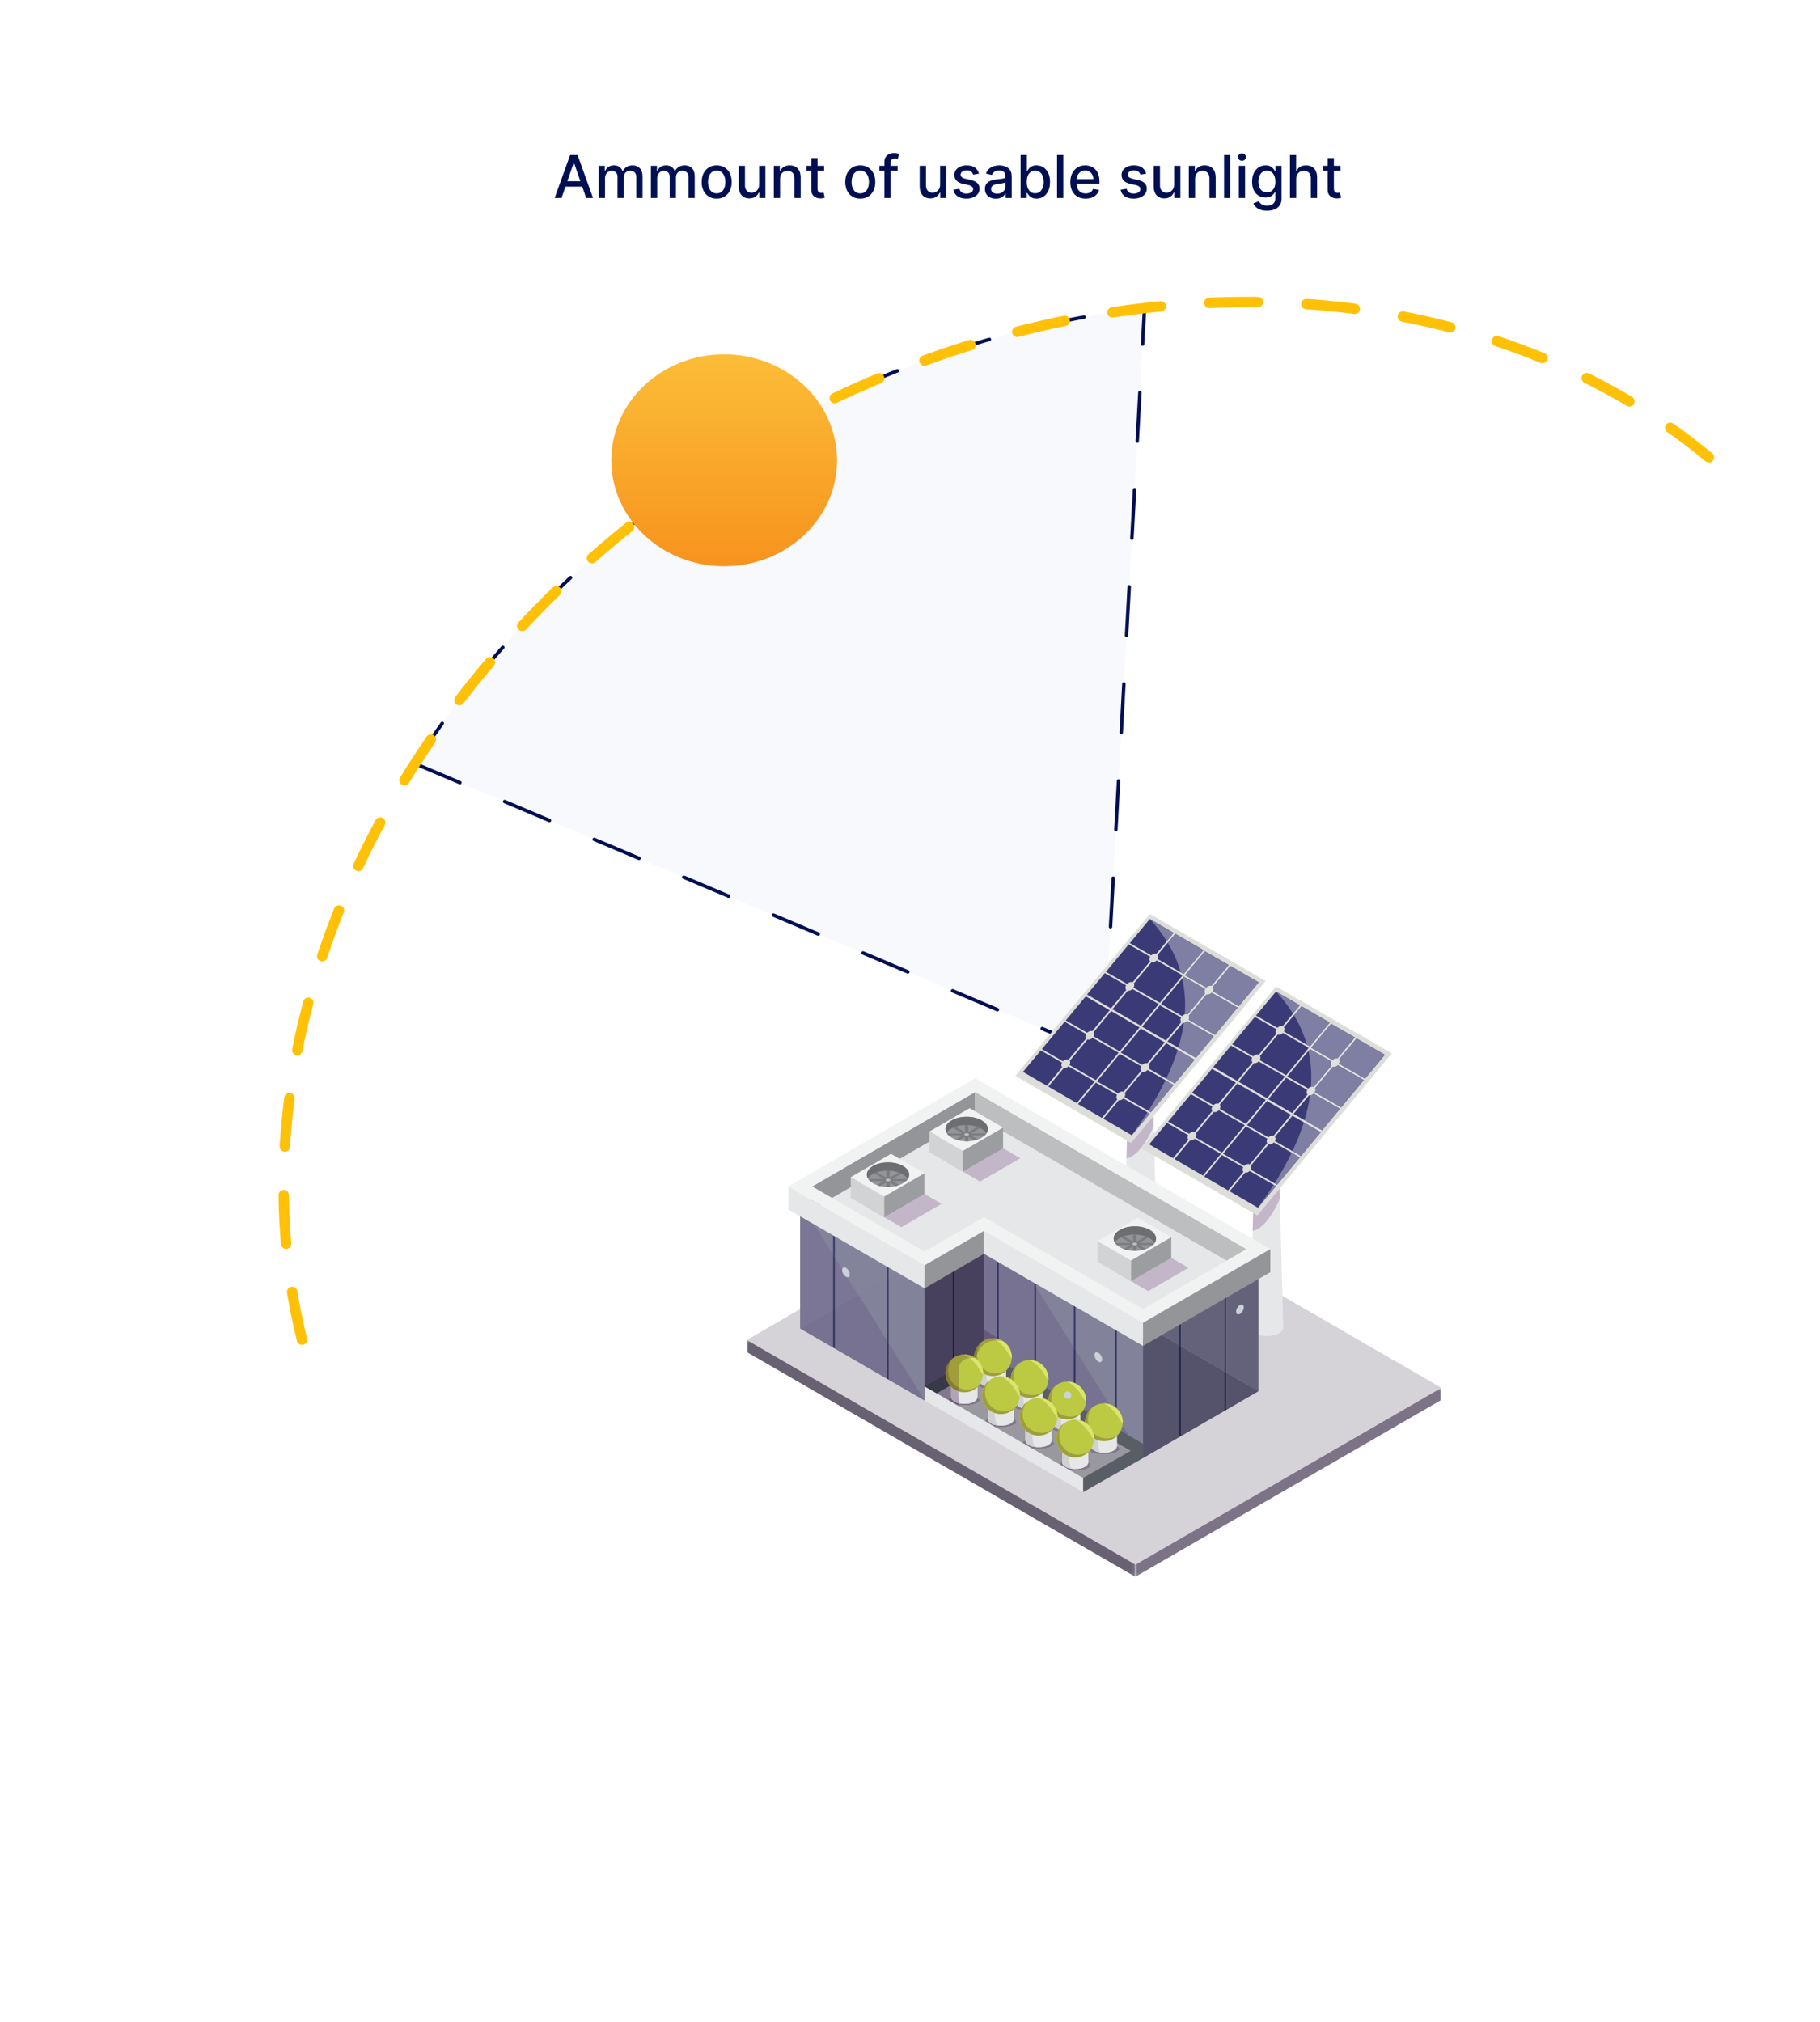 <svg width="524" height="582" viewBox="0 0 524 582" fill="none" xmlns="http://www.w3.org/2000/svg">
<path d="M119.457 219.822C141.946 184.753 173.198 154.17 210.074 131.149C246.95 108.128 288.149 93.478 329.531 88.673L317.71 303.559L119.457 219.822Z" fill="#3871C1" fill-opacity="0.04" stroke="#000F52" stroke-linecap="round" stroke-dasharray="14 14"/>
<mask id="mask0_757_27015" style="mask-type:luminance" maskUnits="userSpaceOnUse" x="215" y="334" width="200" height="117">
<path d="M415 334.573H215V450.813H415V334.573Z" fill="white"/>
</mask>
<g mask="url(#mask0_757_27015)">
<path d="M215 385.735L303.135 334.818L415 399.505L326.865 450.422L215 385.735Z" fill="#D5D2D8"/>
</g>
<mask id="mask1_757_27015" style="mask-type:luminance" maskUnits="userSpaceOnUse" x="326" y="399" width="89" height="55">
<path d="M415 399.474H326.51V453.896H415V399.474Z" fill="white"/>
</mask>
<g mask="url(#mask1_757_27015)">
<path d="M415 399.505V402.979L326.865 453.896V450.422L415 399.505Z" fill="#7C7387"/>
</g>
<mask id="mask2_757_27015" style="mask-type:luminance" maskUnits="userSpaceOnUse" x="215" y="385" width="112" height="69">
<path d="M326.922 385.505H215V453.896H326.922V385.505Z" fill="white"/>
</mask>
<g mask="url(#mask2_757_27015)">
<path d="M326.864 450.375V453.896L215 389.208V385.734L326.864 450.375Z" fill="#686172"/>
</g>
<path d="M325.547 287.964H331.172L333.141 361.406C333.141 362.698 331 363.74 328.359 363.74C325.719 363.74 323.578 362.698 323.578 361.406L325.547 287.964Z" fill="#E6E7E8"/>
<path d="M324.328 333.432C327.641 333.099 331.276 326.703 332.141 324.068L332.062 321.271L325.651 328.985L324.464 328.297L324.328 333.432Z" fill="#C4B6C9"/>
<mask id="mask3_757_27015" style="mask-type:luminance" maskUnits="userSpaceOnUse" x="291" y="263" width="74" height="66">
<path d="M365 263H291.667V329H365V263Z" fill="white"/>
</mask>
<g mask="url(#mask3_757_27015)">
<path d="M325.651 328.984L292.323 309.693L331.068 263.104L364.396 282.37L325.651 328.984Z" fill="#DDDDD9"/>
</g>
<path d="M341.875 293.974L341.896 293.953L349.468 298.307L344.291 304.531L336.109 299.787L340.562 294.443C340.968 294.521 341.474 294.359 341.875 293.974ZM333.942 289.385L340.041 292.891C339.791 293.359 339.791 293.88 340.093 294.198L340.114 294.214L335.682 299.537L328.812 295.552L333.942 289.385ZM342.291 292.365L347.385 286.245C347.807 286.375 348.369 286.219 348.802 285.802L348.859 285.74L356.338 290.037L349.786 297.927L342.198 293.563C342.437 293.151 342.479 292.693 342.291 292.365ZM347.328 284.25L347.297 284.281L341.135 280.74L346.89 273.823L353.776 277.802L348.765 283.818C348.338 283.672 347.771 283.828 347.328 284.25ZM346.979 285.969L341.932 292.031C341.5 291.828 340.875 291.969 340.401 292.427L340.333 292.495L334.26 289.005L340.817 281.12L347 284.672C346.734 285.13 346.713 285.635 346.979 285.969ZM349.166 284.104L354.208 278.047L362.38 282.771L356.656 289.656L349.151 285.344C349.39 284.906 349.406 284.427 349.166 284.104Z" fill="#3A3A77"/>
<path d="M326.026 284.714L326.047 284.693L333.62 289.042L328.443 295.271L320.266 290.526L324.714 285.182C325.12 285.26 325.625 285.094 326.026 284.714ZM318.094 280.125L324.198 283.63C323.943 284.099 323.948 284.62 324.25 284.938L324.266 284.953L319.839 290.276L312.964 286.292L318.094 280.125ZM326.443 283.099L331.536 276.984C331.964 277.115 332.521 276.958 332.958 276.542L333.016 276.479L340.495 280.776L333.937 288.662L326.349 284.302C326.594 283.891 326.635 283.432 326.443 283.099ZM331.479 274.99L331.453 275.021L325.292 271.479L331.047 264.557L337.932 268.542L332.922 274.557C332.495 274.412 331.922 274.568 331.479 274.99ZM331.13 276.708L326.089 282.771C325.651 282.568 325.026 282.708 324.552 283.167L324.484 283.234L318.411 279.745L324.974 271.859L331.151 275.412C330.891 275.865 330.87 276.375 331.13 276.708ZM333.318 274.844L338.359 268.787L346.531 273.51L340.812 280.396L333.307 276.083C333.547 275.646 333.557 275.167 333.318 274.844Z" fill="#3A3A77"/>
<path d="M323.432 316.24L323.453 316.219L331.031 320.573L325.854 326.797L317.672 322.052L322.12 316.708C322.526 316.787 323.037 316.62 323.432 316.24ZM315.505 311.651L321.604 315.156C321.349 315.625 321.354 316.146 321.656 316.458L321.677 316.479L317.245 321.802L310.37 317.818L315.505 311.651ZM323.854 314.625L328.948 308.505C329.37 308.636 329.932 308.479 330.365 308.068L330.422 308.005L337.901 312.302L331.344 320.188L323.755 315.828C324 315.417 324.042 314.958 323.854 314.625ZM328.891 306.516L328.86 306.547L322.698 303.005L328.453 296.083L335.339 300.063L330.328 306.083C329.901 305.938 329.328 306.094 328.891 306.516ZM328.542 308.235L323.495 314.297C323.063 314.094 322.432 314.235 321.958 314.688L321.896 314.755L315.818 311.271L322.38 303.386L328.557 306.932C328.297 307.391 328.276 307.901 328.542 308.235ZM330.724 306.37L335.766 300.313L343.943 305.037L338.219 311.922L330.714 307.61C330.953 307.172 330.969 306.693 330.724 306.37Z" fill="#3A3A77"/>
<path d="M307.589 306.979L307.609 306.958L315.182 311.307L310.005 317.536L301.823 312.792L306.276 307.443C306.682 307.526 307.187 307.359 307.589 306.979ZM299.656 302.39L305.755 305.89C305.505 306.364 305.505 306.88 305.807 307.198L305.828 307.219L301.396 312.542L294.526 308.552L299.656 302.39ZM308.005 305.364L313.099 299.245C313.521 299.375 314.083 299.219 314.516 298.802L314.573 298.745L322.052 303.042L315.5 310.927L307.911 306.568C308.151 306.156 308.193 305.698 308.005 305.364ZM313.042 297.255L313.016 297.281L306.849 293.739L312.609 286.823L319.49 290.802L314.479 296.823C314.057 296.677 313.484 296.833 313.042 297.255ZM312.693 298.969L307.646 305.036C307.214 304.828 306.589 304.974 306.109 305.427L306.047 305.495L299.974 302.005L306.531 294.12L312.714 297.672C312.448 298.13 312.427 298.64 312.693 298.969ZM314.88 297.104L319.922 291.052L328.094 295.776L322.37 302.661L314.865 298.349C315.104 297.911 315.12 297.427 314.88 297.104Z" fill="#3A3A77"/>
<path d="M331.021 320.568L331.339 320.188L330.63 319.781C330.547 319.917 330.458 320.052 330.37 320.193L331.021 320.568ZM337.885 312.297L338.203 311.912L335.771 310.516C335.698 310.662 335.63 310.813 335.557 310.958L337.885 312.297ZM343.922 305.026L362.375 282.781L356.656 289.656L349.151 285.344C349.391 284.906 349.406 284.427 349.167 284.104L354.208 278.047L359.474 281.094L346.5 273.547L340.812 280.396L339.937 279.896C340 280.115 340.057 280.339 340.12 280.563L340.495 280.776L340.245 281.073C340.292 281.266 340.339 281.453 340.38 281.646L340.818 281.12L347 284.672C346.734 285.13 346.714 285.635 346.979 285.969L341.932 292.031C341.802 291.969 341.656 291.943 341.505 291.943C341.37 291.943 341.234 291.964 341.099 292.005C341.036 292.818 340.948 293.635 340.833 294.458C341.182 294.438 341.557 294.276 341.875 293.974L341.896 293.953L349.469 298.307L344.292 304.531L339.25 301.609C339.193 301.813 339.13 302.016 339.062 302.219L343.922 305.026ZM348.859 285.74L356.339 290.037L349.786 297.927L342.198 293.563C342.437 293.151 342.479 292.693 342.292 292.365L347.385 286.245C347.484 286.271 347.589 286.287 347.698 286.287C348.062 286.287 348.469 286.12 348.802 285.802L348.859 285.74ZM348.432 283.766C348.068 283.766 347.661 283.932 347.328 284.25L347.297 284.281L341.135 280.74L346.891 273.823L353.776 277.802L348.766 283.818C348.661 283.787 348.547 283.766 348.432 283.766ZM336.203 271.375L338.349 268.802L337.917 268.552L335.937 270.932C336.026 271.083 336.115 271.229 336.203 271.375ZM332.302 265.287L331.052 264.557C331.052 264.563 331.057 264.563 331.057 264.568L332.302 265.287Z" fill="#E1E1DF"/>
<path d="M344.292 304.531L349.469 298.307L341.896 293.953L341.875 293.974C341.557 294.276 341.182 294.438 340.833 294.458C340.51 296.807 339.979 299.188 339.25 301.609L344.292 304.531ZM349.786 297.927L356.339 290.037L348.859 285.74L348.802 285.802C348.469 286.12 348.062 286.287 347.698 286.287C347.589 286.287 347.484 286.271 347.385 286.245L342.292 292.365C342.479 292.693 342.437 293.151 342.198 293.563L349.786 297.927ZM341.932 292.031L346.979 285.969C346.714 285.635 346.734 285.13 347 284.672L340.818 281.12L340.38 281.646C341.135 285.005 341.365 288.458 341.099 292.005C341.234 291.964 341.37 291.943 341.505 291.943C341.656 291.943 341.802 291.969 341.932 292.031ZM356.656 289.656L362.375 282.781L359.474 281.094L354.208 278.047L349.167 284.104C349.406 284.427 349.391 284.906 349.151 285.344L356.656 289.656ZM347.297 284.281L347.328 284.25C347.661 283.932 348.068 283.766 348.432 283.766C348.547 283.766 348.661 283.787 348.766 283.818L353.776 277.802L346.891 273.823L341.135 280.74L347.297 284.281Z" fill="#7F7FA4"/>
<path d="M340.245 281.073L340.495 280.776L340.12 280.562C340.161 280.729 340.203 280.901 340.245 281.073ZM340.812 280.396L346.5 273.547L338.349 268.802L336.203 271.375C337.875 274.135 339.115 276.979 339.938 279.896L340.812 280.396ZM335.938 270.932L337.917 268.552L332.302 265.286L331.057 264.568C332.964 266.641 334.583 268.766 335.938 270.932Z" fill="#7F7FA4"/>
<path d="M325.855 326.797L331.021 320.568L330.37 320.193C328.985 322.37 327.48 324.573 325.855 326.797ZM331.339 320.188L337.886 312.297L335.558 310.958C334.162 313.849 332.511 316.792 330.631 319.781L331.339 320.188ZM338.204 311.911L343.922 305.026L339.063 302.219C338.209 304.938 337.11 307.703 335.771 310.516L338.204 311.911Z" fill="#7F7FA4"/>
<path d="M280.771 319.005V353.261L230.401 382.422V348.172L280.771 319.005Z" fill="#808285"/>
<path d="M361.88 308.828H367.505L369.474 382.271C369.474 383.562 367.333 384.604 364.693 384.604C362.052 384.604 359.912 383.562 359.912 382.271L361.88 308.828Z" fill="#E6E7E8"/>
<path d="M360.661 354.297C363.974 353.958 367.604 347.568 368.474 344.932L368.401 342.307L368.396 342.135L361.984 349.849L360.797 349.162L360.661 354.297Z" fill="#C4B6C9"/>
<path d="M361.984 349.849L328.656 330.552L367.401 283.969L400.729 303.234L361.984 349.849Z" fill="#DDDDD9"/>
<path d="M378.203 314.839L378.229 314.818L385.802 319.167L380.625 325.396L372.443 320.651L376.89 315.307C377.302 315.385 377.807 315.219 378.203 314.839ZM370.276 310.25L376.375 313.755C376.125 314.224 376.125 314.745 376.427 315.057L376.448 315.078L372.015 320.401L365.146 316.417L370.276 310.25ZM378.625 313.229L383.719 307.104C384.14 307.24 384.703 307.078 385.135 306.667L385.193 306.604L392.672 310.901L386.12 318.787L378.531 314.427C378.771 314.016 378.812 313.557 378.625 313.229ZM383.661 305.115L383.63 305.146L377.469 301.604L383.224 294.682L390.109 298.662L385.099 304.682C384.672 304.537 384.104 304.693 383.661 305.115ZM383.312 306.833L378.265 312.896C377.833 312.693 377.208 312.833 376.729 313.292L376.667 313.354L370.594 309.87L377.151 301.984L383.333 305.537C383.068 305.99 383.047 306.5 383.312 306.833ZM385.5 304.969L390.536 298.912L398.713 303.635L392.989 310.521L385.484 306.208C385.724 305.771 385.739 305.292 385.5 304.969Z" fill="#3A3A77"/>
<path d="M362.36 305.578L362.38 305.557L369.953 309.906L364.776 316.135L356.599 311.391L361.047 306.047C361.453 306.12 361.958 305.958 362.36 305.578ZM354.427 300.99L360.526 304.49C360.276 304.964 360.281 305.479 360.583 305.797L360.604 305.818L356.172 311.141L349.297 307.156L354.427 300.99ZM362.776 303.964L367.87 297.844C368.297 297.974 368.854 297.818 369.287 297.406L369.349 297.344L376.828 301.641L370.271 309.526L362.682 305.167C362.927 304.755 362.964 304.297 362.776 303.964ZM367.813 295.854L367.787 295.88L361.62 292.344L367.38 285.422L374.266 289.401L369.255 295.422C368.828 295.276 368.255 295.432 367.813 295.854ZM367.464 297.573L362.417 303.635C361.985 303.427 361.36 303.573 360.886 304.026L360.818 304.094L354.745 300.604L361.302 292.724L367.485 296.271C367.219 296.729 367.203 297.24 367.464 297.573ZM369.651 295.708L374.693 289.651L382.865 294.375L377.141 301.26L369.641 296.948C369.875 296.51 369.896 296.026 369.651 295.708Z" fill="#3A3A77"/>
<path d="M359.765 337.104L359.786 337.083L367.359 341.432L362.182 347.662L354.005 342.917L358.453 337.573C358.864 337.646 359.369 337.484 359.765 337.104ZM351.833 332.51L357.937 336.016C357.682 336.49 357.687 337.005 357.989 337.323L358.01 337.344L353.578 342.667L346.703 338.682L351.833 332.51ZM360.182 335.49L365.276 329.37C365.703 329.5 366.26 329.344 366.698 328.927L366.755 328.87L374.234 333.167L367.677 341.052L360.093 336.693C360.333 336.276 360.375 335.823 360.182 335.49ZM365.218 327.38L365.192 327.406L359.031 323.87L364.786 316.948L371.672 320.927L366.661 326.948C366.234 326.802 365.661 326.958 365.218 327.38ZM364.875 329.094L359.828 335.162C359.396 334.953 358.765 335.099 358.291 335.552L358.224 335.62L352.151 332.13L358.713 324.25L364.89 327.797C364.63 328.255 364.609 328.766 364.875 329.094ZM367.057 327.234L372.099 321.177L380.271 325.901L374.552 332.787L367.047 328.474C367.286 328.037 367.302 327.552 367.057 327.234Z" fill="#3A3A77"/>
<path d="M343.922 327.844L343.942 327.818L351.515 332.172L346.338 338.401L338.156 333.656L342.609 328.307C343.015 328.385 343.521 328.224 343.922 327.844ZM335.989 323.25L342.088 326.755C341.838 327.229 341.838 327.745 342.14 328.062L342.161 328.083L337.729 333.406L330.859 329.417L335.989 323.25ZM344.338 326.229L349.432 320.109C349.854 320.24 350.416 320.083 350.849 319.667L350.906 319.609L358.385 323.906L351.833 331.792L344.244 327.432C344.484 327.016 344.526 326.557 344.338 326.229ZM349.375 318.12L349.343 318.146L343.182 314.604L348.937 307.688L355.823 311.667L350.812 317.687C350.385 317.542 349.817 317.693 349.375 318.12ZM349.026 319.833L343.979 325.901C343.547 325.693 342.922 325.839 342.448 326.292L342.38 326.359L336.307 322.87L342.864 314.984L349.047 318.536C348.781 318.995 348.76 319.505 349.026 319.833ZM351.213 317.969L356.255 311.917L364.427 316.635L358.703 323.526L351.203 319.214C351.437 318.771 351.453 318.292 351.213 317.969Z" fill="#3A3A77"/>
<path d="M367.354 341.432L367.672 341.047L366.964 340.641C366.88 340.781 366.792 340.917 366.703 341.052L367.354 341.432ZM374.219 333.156L374.537 332.776L372.104 331.38C372.031 331.526 371.964 331.672 371.891 331.823L374.219 333.156ZM380.25 325.885L398.708 303.646L392.99 310.521L385.485 306.208C385.724 305.771 385.74 305.292 385.5 304.969L390.537 298.911L395.891 302.005L382.839 294.411L377.141 301.26L376.271 300.76C376.333 300.979 376.391 301.203 376.453 301.427L376.828 301.641L376.578 301.937C376.625 302.125 376.672 302.318 376.714 302.51L377.151 301.984L383.333 305.536C383.068 305.99 383.047 306.5 383.313 306.833L378.266 312.896C378.136 312.833 377.99 312.802 377.833 312.802C377.703 312.802 377.568 312.828 377.427 312.87C377.365 313.682 377.281 314.5 377.167 315.323C377.511 315.302 377.891 315.141 378.203 314.839L378.229 314.818L385.802 319.167L380.625 325.396L375.583 322.474C375.521 322.677 375.458 322.88 375.396 323.083L380.25 325.885ZM385.193 306.604L392.672 310.901L386.12 318.786L378.531 314.427C378.771 314.016 378.813 313.557 378.625 313.229L383.719 307.104C383.818 307.135 383.922 307.151 384.031 307.151C384.396 307.151 384.802 306.984 385.136 306.667L385.193 306.604ZM384.766 304.63C384.401 304.63 383.995 304.797 383.662 305.115L383.63 305.146L377.469 301.604L383.224 294.682L390.11 298.661L385.099 304.682C384.995 304.646 384.886 304.63 384.766 304.63ZM372.537 292.24L374.682 289.667L374.25 289.417L372.271 291.797C372.36 291.943 372.448 292.089 372.537 292.24ZM368.776 286.229L367.386 285.422C367.386 285.422 367.391 285.427 367.396 285.432L368.776 286.229Z" fill="#E1E1DF"/>
<path d="M380.625 325.396L385.802 319.167L378.229 314.818L378.203 314.839C377.891 315.141 377.511 315.302 377.167 315.323C376.844 317.667 376.313 320.052 375.583 322.474L380.625 325.396ZM386.12 318.787L392.672 310.901L385.193 306.604L385.136 306.667C384.802 306.984 384.396 307.151 384.031 307.151C383.922 307.151 383.818 307.135 383.719 307.104L378.625 313.229C378.813 313.557 378.771 314.016 378.531 314.427L386.12 318.787ZM378.266 312.896L383.313 306.833C383.047 306.5 383.068 305.99 383.333 305.537L377.151 301.984L376.714 302.51C377.469 305.865 377.698 309.323 377.427 312.87C377.568 312.828 377.703 312.802 377.833 312.802C377.99 312.802 378.136 312.833 378.266 312.896ZM392.99 310.521L398.708 303.646L395.891 302.005L390.537 298.912L385.5 304.969C385.74 305.292 385.724 305.771 385.485 306.208L392.99 310.521ZM383.63 305.146L383.662 305.115C383.995 304.797 384.401 304.63 384.766 304.63C384.886 304.63 384.995 304.646 385.099 304.682L390.11 298.662L383.224 294.682L377.469 301.604L383.63 305.146Z" fill="#7F7FA4"/>
<path d="M376.578 301.938L376.828 301.641L376.453 301.427C376.495 301.594 376.536 301.766 376.578 301.938ZM377.14 301.26L382.838 294.412L374.682 289.667L372.536 292.24C374.208 295 375.443 297.844 376.271 300.76L377.14 301.26ZM372.271 291.797L374.25 289.417L368.776 286.229L367.396 285.432C369.297 287.505 370.917 289.625 372.271 291.797Z" fill="#7F7FA4"/>
<path d="M362.182 347.662L367.354 341.432L366.703 341.052C365.318 343.235 363.812 345.432 362.182 347.662ZM367.672 341.047L374.219 333.156L371.891 331.823C370.49 334.714 368.844 337.656 366.964 340.641L367.672 341.047ZM374.536 332.776L380.25 325.886L375.396 323.083C374.542 325.802 373.443 328.568 372.104 331.38L374.536 332.776Z" fill="#7F7FA4"/>
<path d="M362.323 366.214V400.464L280.771 353.261V319.005L362.323 366.214Z" fill="#BABABA"/>
<path d="M280.771 353.26L362.323 400.464L329.094 419.703L283.308 393.203L266.172 403.125L230.407 382.422L280.771 353.26Z" fill="#6D6E71"/>
<path d="M362.318 400.464L362.323 400.458V366.214L352.99 371.62V395.063L362.318 400.464ZM352.5 394.776V371.906L340.011 379.135V387.547L352.5 394.776ZM339.521 387.266V379.417L332.745 383.344L339.521 387.266Z" fill="#64627B"/>
<path d="M329.093 419.703L339.521 413.661V387.266L332.744 383.344L329.093 385.453V419.703ZM340.01 413.38L352.5 406.151V394.776L340.01 387.547V413.38ZM352.989 405.865L362.317 400.464L352.989 395.062V405.865Z" fill="#55536C"/>
<path d="M325.083 413.307L323.187 410.276C323.093 410.854 322.911 411.396 322.656 411.901L325.083 413.307ZM313.276 406.469C314.239 404.969 315.921 403.979 317.833 403.979C318.369 403.979 318.89 404.057 319.38 404.203L309.64 388.661V398.25C311.453 399.13 312.697 400.99 312.697 403.146C312.697 404.089 312.458 404.979 312.036 405.75L313.276 406.469ZM302.645 400.318C302.692 400.234 302.744 400.156 302.802 400.078C302.802 400.073 302.802 400.073 302.807 400.073C302.807 400.068 302.807 400.068 302.807 400.068C303.786 398.641 305.421 397.708 307.276 397.708C307.937 397.708 308.567 397.823 309.151 398.042V387.88L298.286 370.536V391.828C300.375 392.583 301.869 394.589 301.869 396.948C301.869 397.87 301.64 398.74 301.234 399.5L302.645 400.318ZM291.848 394.068C292.807 392.531 294.51 391.51 296.447 391.51C296.911 391.51 297.364 391.568 297.796 391.677V369.755L297.375 369.078L287.536 363.38V385.312L288.838 386.078C288.812 386.073 288.791 386.068 288.765 386.062C289.395 386.458 289.937 386.979 290.359 387.589C290.843 388.286 291.229 389.193 291.317 390.365C291.317 390.411 291.312 390.453 291.312 390.495C291.312 390.552 291.317 390.615 291.317 390.677C291.317 391.646 291.062 392.562 290.614 393.354L291.848 394.068ZM287.041 385.026V363.099L283.307 360.938V382.844L287.041 385.026Z" fill="#777291"/>
<path d="M230.406 382.417L239.87 376.938V361.141L234.453 352.495L230.406 350.151V382.417ZM240.359 376.656L247.135 372.734L240.359 361.922V376.656Z" fill="#7B7695"/>
<path d="M266.172 403.12L255.833 386.62V397.135L266.172 403.12ZM255.344 396.854V385.839L247.135 372.734L240.359 376.656V388.182L255.344 396.854ZM239.87 387.896V376.938L230.406 382.417L239.87 387.896Z" fill="#777291"/>
<path d="M283.308 360.938L274.74 365.896V365.932L283.308 360.938ZM266.183 370.917L274.25 366.214V366.177L266.183 370.849V370.917Z" fill="#55536C"/>
<path d="M329.093 419.698V387.438L321.546 383.073V405.458C322.598 406.448 323.255 407.854 323.255 409.417C323.255 409.708 323.229 409.995 323.187 410.276L325.083 413.307L329.093 415.625V419.698ZM321.057 405.047V382.786L309.64 376.177V388.661L319.38 404.203C319.994 404.385 320.557 404.672 321.057 405.047ZM309.151 387.88V375.896L298.286 369.604V370.536L309.151 387.88ZM297.796 369.755V369.323L297.375 369.078L297.796 369.755Z" fill="#83829B"/>
<path d="M280.771 319.005L362.323 366.214L329.094 385.453L283.308 358.953L266.172 368.875L230.407 348.167L280.771 319.005Z" fill="#F2F2F2"/>
<path d="M266.182 403.133V403.12H266.173L266.182 403.133Z" fill="#9695AA"/>
<path d="M266.182 403.117V403.115L266.18 403.117H266.182Z" fill="#8F8CA4"/>
<path d="M255.833 367.698L258.271 366.286L255.833 364.875V367.698Z" fill="#84839C"/>
<path d="M266.172 403.12V370.854L258.271 366.287L255.833 367.698V386.62L266.172 403.12Z" fill="#83829B"/>
<path d="M266.172 403.12L266.182 403.115V370.849L266.172 370.854V403.12Z" fill="#7C7C94"/>
<path d="M247.135 372.734L255.344 367.979V364.589L240.359 355.917V361.922L247.135 372.734Z" fill="#84839C"/>
<path d="M255.344 385.839V367.979L247.135 372.734L255.344 385.839Z" fill="#83829B"/>
<path d="M239.87 361.14V355.63L234.453 352.495L239.87 361.14Z" fill="#84839C"/>
<path d="M352.5 406.156L352.989 405.87V405.865L352.5 406.151V406.156Z" fill="#2D334F"/>
<path d="M352.989 395.063V371.62L352.5 371.906V394.776L352.989 395.063Z" fill="#2A2D55"/>
<path d="M352.5 406.151L352.989 405.865V395.063L352.5 394.776V406.151Z" fill="#23264B"/>
<path d="M339.521 413.667L340.01 413.386V413.38L339.521 413.662V413.667Z" fill="#2D334F"/>
<path d="M340.01 387.547V379.135L339.521 379.417V387.266L340.01 387.547Z" fill="#2A2D55"/>
<path d="M339.521 413.661L340.01 413.38V387.547L339.521 387.266V413.661Z" fill="#23264B"/>
<path d="M274.25 366.214L274.74 365.932V365.896L274.25 366.177V366.214Z" fill="#23264B"/>
<path d="M309.641 398.25V388.662L309.151 387.88V398.042C309.318 398.104 309.484 398.172 309.641 398.25Z" fill="#323465"/>
<path d="M309.641 388.661V376.177L309.151 375.896V387.88L309.641 388.661Z" fill="#373B6C"/>
<path d="M255.833 397.146V397.141L255.343 396.854V396.859L255.833 397.146Z" fill="#596096"/>
<path d="M255.833 397.141V397.135L255.343 396.854L255.833 397.141Z" fill="#2D334F"/>
<path d="M255.833 397.135V386.62L255.343 385.839V396.854L255.833 397.135Z" fill="#323465"/>
<path d="M255.343 367.979L255.833 367.698V364.875L255.343 364.589V367.979Z" fill="#373C6D"/>
<path d="M255.833 386.62V367.698L255.343 367.979V385.839L255.833 386.62Z" fill="#373B6C"/>
<path d="M240.359 388.188V388.182L239.87 387.901V387.906L240.359 388.188Z" fill="#596096"/>
<path d="M240.359 388.182L239.87 387.896V387.901L240.359 388.182Z" fill="#2D334F"/>
<path d="M239.87 376.938L240.359 376.656V361.922L239.87 361.141V376.938Z" fill="#343668"/>
<path d="M240.359 388.182V376.656L239.87 376.938V387.896L240.359 388.182Z" fill="#323465"/>
<path d="M240.359 361.922V355.917L239.87 355.63V361.141L240.359 361.922Z" fill="#373C6D"/>
<path d="M321.546 405.458V383.073L321.057 382.786V405.047C321.229 405.172 321.39 405.312 321.546 405.458Z" fill="#373B6C"/>
<path d="M287.536 385.312V363.38L287.041 363.099V385.026L287.536 385.312Z" fill="#323465"/>
<path d="M298.286 391.828V370.537L297.797 369.755V391.677C297.963 391.724 298.13 391.771 298.286 391.828Z" fill="#323465"/>
<path d="M298.286 370.537V369.604L297.797 369.323V369.755L298.286 370.537Z" fill="#373B6C"/>
<path d="M280.771 319.005L362.323 366.214L329.094 385.453L283.308 358.953L266.172 368.875L230.407 348.167L280.771 319.005Z" fill="#E6E7E8"/>
<path d="M280.771 314.349V320.995L233.828 348.167V341.526L280.771 314.349Z" fill="#939598"/>
<path d="M266.172 364.214V370.854L226.974 348.167V341.526L266.172 364.214Z" fill="#E6E7E8"/>
<path d="M283.308 354.292V360.938L266.172 370.854V364.214L283.308 354.292Z" fill="#939598"/>
<path d="M329.093 380.792V387.438L283.307 360.938V354.292L329.093 380.792Z" fill="#E6E7E8"/>
<path d="M358.896 359.568V366.213L280.771 320.995V314.349L358.896 359.568Z" fill="#BCBEC0"/>
<path d="M358.896 359.568L329.094 376.828L283.307 350.323L266.172 360.245L233.828 341.526L280.771 314.349L358.896 359.568ZM329.094 380.792L365.75 359.568L280.771 310.38L226.974 341.526L266.172 364.214L283.307 354.292L329.094 380.792Z" fill="#F1F2F2"/>
<path d="M365.75 359.568V366.213L329.094 387.437V380.792L365.75 359.568Z" fill="#939598"/>
<path d="M311.812 429.536L329.093 419.703L321.604 415.37V416.219C322.067 416.469 322.338 416.766 322.338 417.089C322.338 417.969 320.291 418.682 317.77 418.682C315.911 418.682 314.307 418.292 313.598 417.734C313.515 417.823 313.437 417.911 313.348 417.99V420.896C313.817 421.146 314.083 421.443 314.083 421.76C314.083 422.641 312.036 423.359 309.515 423.359C308.994 423.359 308.5 423.328 308.036 423.271L311.812 425.458V429.536ZM305 421.516C305.114 421.266 305.395 421.031 305.807 420.833V417.99C304.786 417.005 304.156 415.62 304.156 414.089C304.156 414.083 304.156 414.083 304.156 414.083C304.156 414.078 304.156 414.078 304.156 414.078C304.156 413.401 304.286 412.75 304.51 412.151C304.51 412.146 304.515 412.146 304.515 412.146C304.515 412.141 304.515 412.141 304.515 412.141C304.515 412.135 304.515 412.135 304.515 412.135C304.52 412.125 304.526 412.115 304.531 412.109C303.885 411.943 303.369 411.724 303.041 411.469C302.963 411.557 302.88 411.641 302.796 411.724V414.625C303.26 414.875 303.531 415.172 303.531 415.49C303.531 416.375 301.484 417.089 298.963 417.089C298.302 417.089 297.677 417.036 297.109 416.953L305 421.516ZM294.406 415.385C294.463 415.078 294.765 414.797 295.25 414.562V411.724C294.234 410.734 293.604 409.349 293.604 407.818C293.604 407.813 293.604 407.812 293.604 407.812C293.604 407.161 293.718 406.542 293.927 405.964C293.177 405.797 292.578 405.552 292.213 405.271C292.135 405.359 292.052 405.443 291.968 405.526V408.427C292.432 408.677 292.697 408.974 292.697 409.292C292.697 410.172 290.656 410.891 288.13 410.891C287.531 410.891 286.958 410.849 286.432 410.776L294.406 415.385ZM283.588 409.125C283.671 408.844 283.968 408.583 284.421 408.365V405.526C283.406 404.536 282.77 403.151 282.77 401.62C282.77 401.615 282.77 401.615 282.77 401.615C282.77 400.917 282.906 400.25 283.145 399.641C282.505 399.474 281.989 399.255 281.661 399C281.578 399.089 281.5 399.172 281.411 399.255V402.156C281.875 402.406 282.145 402.703 282.145 403.021C282.145 403.901 280.098 404.615 277.578 404.615C277.031 404.615 276.51 404.583 276.026 404.526V404.755L275.489 404.443L283.588 409.125Z" fill="#9A989F"/>
<path d="M283.308 389.12V393.198L266.183 403.135V399.057L283.308 389.12Z" fill="#414954"/>
<path d="M329.093 415.625V419.703L283.307 393.198V389.12L329.093 415.625Z" fill="#595E66"/>
<path d="M282.161 340.125L293.755 333.417L284.14 327.849L272.552 334.563L282.161 340.125Z" fill="#C4B6C9"/>
<path d="M288.797 324.573V330.542L277.203 337.255V331.281L288.797 324.573Z" fill="#9C9DA0"/>
<path d="M267.589 325.719V331.693L277.203 337.255V331.281L267.589 325.719Z" fill="#D1D3D4"/>
<path d="M279.182 319.005L288.797 324.573L277.203 331.281L267.594 325.719L279.182 319.005Z" fill="#F1F2F2"/>
<path d="M274.005 322.505C276.385 321.125 280.245 321.125 282.625 322.505C285.005 323.885 285.005 326.12 282.625 327.495C280.245 328.875 276.385 328.875 274.005 327.495C271.625 326.12 271.625 323.885 274.005 322.505Z" fill="#939598"/>
<path d="M282.505 324.885C280.125 323.51 276.261 323.51 273.88 324.885C273.266 325.245 272.813 325.651 272.516 326.094C271.834 324.87 272.328 323.474 274.005 322.505C276.386 321.125 280.245 321.125 282.625 322.505C284.396 323.531 284.849 325.026 283.99 326.292C283.703 325.776 283.209 325.297 282.505 324.885Z" fill="#6D6E71"/>
<path d="M276.989 326.198L274.323 324.656C274.583 324.531 274.859 324.422 275.14 324.328L277.682 325.802C277.729 325.787 277.776 325.776 277.823 325.766V323.865C278.151 323.849 278.479 323.849 278.802 323.87V325.766C278.854 325.776 278.901 325.787 278.948 325.797L281.396 324.38C281.672 324.484 281.937 324.594 282.193 324.724L279.64 326.198L279.698 326.287H283.995C283.864 326.479 283.703 326.667 283.505 326.849H279.698L279.64 326.932L281.495 328.005C281.198 328.109 280.896 328.203 280.578 328.276L278.948 327.333C278.901 327.344 278.854 327.359 278.802 327.365V328.516C278.479 328.531 278.151 328.531 277.823 328.516V327.365C277.776 327.359 277.729 327.344 277.682 327.333L276.052 328.276C275.734 328.203 275.427 328.115 275.135 328.005L276.989 326.932L276.932 326.849H273.12C272.927 326.667 272.765 326.479 272.635 326.287H276.932L276.989 326.198Z" fill="#7A7C7F"/>
<path d="M277.823 326.281C278.093 326.125 278.536 326.125 278.802 326.281C279.073 326.437 279.073 326.693 278.802 326.849C278.536 327.005 278.093 327.005 277.823 326.849C277.557 326.693 277.557 326.437 277.823 326.281Z" fill="#BCBEC0"/>
<path d="M259.516 353.26L271.109 346.547L261.495 340.984L249.906 347.693L259.516 353.26Z" fill="#C4B6C9"/>
<path d="M266.146 337.703V343.677L254.557 350.385V344.417L266.146 337.703Z" fill="#9C9DA0"/>
<path d="M244.943 338.849V344.823L254.557 350.386V344.417L244.943 338.849Z" fill="#D1D3D4"/>
<path d="M256.531 332.141L266.146 337.703L254.557 344.417L244.943 338.849L256.531 332.141Z" fill="#F1F2F2"/>
<path d="M251.354 335.635C253.735 334.26 257.599 334.26 259.979 335.635C262.36 337.016 262.36 339.25 259.979 340.63C257.594 342.005 253.735 342.005 251.354 340.63C248.974 339.25 248.974 337.016 251.354 335.635Z" fill="#939598"/>
<path d="M259.854 338.021C257.474 336.641 253.615 336.641 251.234 338.021C250.62 338.375 250.167 338.787 249.87 339.224C249.182 338.005 249.677 336.609 251.354 335.635C253.734 334.26 257.599 334.26 259.979 335.635C261.745 336.662 262.198 338.156 261.344 339.427C261.052 338.912 260.563 338.427 259.854 338.021Z" fill="#6D6E71"/>
<path d="M254.343 339.333L251.672 337.787C251.932 337.667 252.213 337.557 252.494 337.464L255.036 338.932C255.083 338.917 255.13 338.906 255.177 338.896V336.995C255.505 336.984 255.833 336.984 256.156 337.005V338.896C256.203 338.906 256.25 338.917 256.302 338.932L258.75 337.516C259.026 337.615 259.291 337.729 259.541 337.854L256.989 339.333L257.052 339.417H261.338L261.343 339.422V339.417H261.349C261.213 339.609 261.052 339.802 260.859 339.979H257.052L256.989 340.063L258.849 341.141C258.552 341.245 258.244 341.339 257.932 341.412L256.302 340.464C256.25 340.479 256.203 340.49 256.156 340.5V341.646C255.828 341.662 255.505 341.662 255.177 341.646V340.5C255.13 340.49 255.083 340.479 255.036 340.464L253.401 341.412C253.088 341.339 252.781 341.245 252.484 341.141L254.343 340.063L254.281 339.979H250.474C250.281 339.802 250.119 339.609 249.984 339.417H254.281L254.343 339.333Z" fill="#7A7C7F"/>
<path d="M255.178 339.417C255.448 339.255 255.886 339.261 256.157 339.417C256.428 339.573 256.428 339.828 256.157 339.979C255.886 340.141 255.448 340.141 255.178 339.984C254.907 339.828 254.907 339.573 255.178 339.417Z" fill="#BCBEC0"/>
<path d="M330.583 371.667L342.177 364.953L332.563 359.391L320.974 366.099L330.583 371.667Z" fill="#C4B6C9"/>
<path d="M337.214 356.109V362.083L325.625 368.792V362.823L337.214 356.109Z" fill="#9C9DA0"/>
<path d="M316.01 357.255V363.229L325.625 368.792V362.823L316.01 357.255Z" fill="#D1D3D4"/>
<path d="M327.604 350.547L337.214 356.109L325.625 362.823L316.011 357.255L327.604 350.547Z" fill="#F1F2F2"/>
<path d="M322.427 354.047C324.807 352.667 328.667 352.667 331.047 354.047C333.427 355.422 333.427 357.656 331.047 359.036C328.667 360.417 324.807 360.417 322.427 359.036C320.042 357.656 320.042 355.422 322.427 354.047Z" fill="#939598"/>
<path d="M330.927 356.427C328.541 355.047 324.682 355.047 322.302 356.427C321.687 356.781 321.234 357.193 320.937 357.63C320.255 356.411 320.75 355.016 322.427 354.047C324.807 352.667 328.666 352.667 331.047 354.047C332.817 355.068 333.271 356.562 332.411 357.833C332.125 357.318 331.63 356.833 330.927 356.427Z" fill="#6D6E71"/>
<path d="M325.412 357.74L322.745 356.193C323.006 356.073 323.282 355.964 323.563 355.87L326.104 357.339C326.151 357.323 326.198 357.313 326.25 357.302V355.401C326.573 355.391 326.901 355.391 327.224 355.412V357.302C327.271 357.313 327.323 357.323 327.37 357.339L329.818 355.922C330.094 356.021 330.36 356.136 330.615 356.261L328.058 357.74L328.12 357.823H332.407L332.412 357.828L332.417 357.823C332.282 358.016 332.12 358.208 331.927 358.386H328.12L328.058 358.469L329.917 359.547C329.62 359.651 329.318 359.74 329 359.818L327.37 358.87C327.323 358.886 327.271 358.896 327.224 358.906V360.057C326.901 360.068 326.573 360.068 326.25 360.057V358.906C326.198 358.896 326.151 358.886 326.104 358.87L324.474 359.818C324.157 359.745 323.854 359.651 323.552 359.547L325.412 358.474L325.349 358.386H321.542C321.349 358.208 321.188 358.016 321.058 357.823H325.349L325.412 357.74Z" fill="#7A7C7F"/>
<path d="M326.245 357.823C326.516 357.667 326.953 357.667 327.224 357.823C327.495 357.979 327.495 358.234 327.224 358.391C326.953 358.547 326.516 358.547 326.245 358.391C325.974 358.234 325.974 357.979 326.245 357.823Z" fill="#BCBEC0"/>
<path d="M329.093 415.625V419.703L311.812 429.536V425.458L329.093 415.625Z" fill="#595E66"/>
<path d="M283.145 399.641C283.234 399.412 283.338 399.193 283.453 398.979C283.02 398.792 282.666 398.547 282.427 398.25C282.385 398.203 282.348 398.151 282.317 398.099C282.13 398.422 281.906 398.724 281.661 399C281.989 399.255 282.505 399.474 283.145 399.641Z" fill="#83788A"/>
<path d="M289.667 392.776V397.484C289.354 400.203 282.297 399.99 282.12 397.484V392.776H289.667Z" fill="#E6E7E8"/>
<path d="M282.427 398.248C282.391 398.202 282.355 398.15 282.324 398.099C282.319 398.099 282.319 398.099 282.319 398.099C282.35 398.15 282.386 398.202 282.427 398.248Z" fill="#766D7E"/>
<path d="M283.453 398.979C283.682 398.568 283.958 398.193 284.281 397.854C284.135 397.193 284.052 396.49 284.047 395.786C283.698 395.661 283.37 395.5 283.062 395.312C283.062 395.323 283.062 395.339 283.062 395.349C283.062 396.354 282.792 397.292 282.323 398.099C282.354 398.151 282.391 398.203 282.427 398.25C282.677 398.552 283.052 398.797 283.453 398.979Z" fill="#CFD1D3"/>
<path d="M285.896 385.24C288.885 385.24 291.317 387.672 291.317 390.677C291.317 393.677 288.885 396.11 285.896 396.11C282.901 396.11 280.474 393.677 280.474 390.677C280.474 387.672 282.901 385.24 285.896 385.24Z" fill="#BCC943"/>
<path d="M285.896 396.109C287.547 396.109 289.026 395.37 290.021 394.198C289.104 394.906 287.958 395.328 286.708 395.328C285.172 395.328 283.781 394.687 282.792 393.656C282.927 394.068 283.021 394.531 283.063 395.042C283.063 395.083 283.057 395.13 283.057 395.172C283.057 395.219 283.063 395.266 283.063 395.307C283.886 395.818 284.854 396.109 285.896 396.109ZM281.557 391.594C281.386 391.063 281.292 390.495 281.287 389.906C281.162 390.229 281.042 390.568 280.927 390.932C280.88 390.927 280.833 390.927 280.787 390.922C281.063 391.12 281.323 391.344 281.557 391.594Z" fill="#A09E3A"/>
<path d="M287.812 385.589C287.812 385.589 291.041 386.682 291.317 390.365C291.286 392.641 290.291 387.5 285.901 385.24C285.901 385.24 286.89 385.224 287.812 385.589Z" fill="#DAE56E"/>
<path d="M277.578 404.615C280.099 404.615 282.146 403.901 282.146 403.021C282.146 402.703 281.875 402.406 281.411 402.156V402.161C281.26 403.49 279.489 404.12 277.698 404.12C277.281 404.12 276.854 404.083 276.453 404.016C276.317 404 276.177 403.969 276.026 403.938V404.526C276.51 404.583 277.031 404.615 277.578 404.615Z" fill="#83788A"/>
<path d="M281.411 397.453V402.161C281.104 404.875 274.041 404.661 273.864 402.161V397.453H281.411Z" fill="#E6E7E8"/>
<path d="M276.453 404.016C276.307 403.99 276.167 403.964 276.026 403.927V403.938C276.177 403.969 276.318 404 276.453 404.016Z" fill="#766D7E"/>
<path d="M276.516 404.021C276.307 403.562 276.146 403.052 276.026 402.521V403.927C276.167 403.963 276.307 403.99 276.453 404.016C276.474 404.016 276.495 404.021 276.516 404.021Z" fill="#CFD1D3"/>
<path d="M277.641 389.912C280.636 389.912 283.063 392.349 283.063 395.349C283.063 398.354 280.636 400.787 277.641 400.787C274.646 400.787 272.219 398.354 272.219 395.349C272.219 392.349 274.646 389.912 277.641 389.912Z" fill="#BCC943"/>
<path d="M277.641 400.786C279.292 400.786 280.771 400.042 281.766 398.87C280.849 399.583 279.703 400.005 278.453 400.005C277.583 400.005 276.755 399.797 276.026 399.432V400.542C276.536 400.698 277.078 400.786 277.641 400.786Z" fill="#A09E3A"/>
<path d="M279.558 390.26C279.558 390.26 282.787 391.354 283.063 395.042C283.037 397.312 282.037 392.172 277.652 389.911C277.652 389.911 278.641 389.901 279.558 390.26Z" fill="#DAE56E"/>
<path d="M293.928 405.964C293.969 405.844 294.016 405.729 294.068 405.609C294.068 405.609 294.068 405.609 294.073 405.604C294.11 405.516 294.157 405.422 294.204 405.333C294.172 405.318 294.146 405.307 294.12 405.297C293.636 405.104 293.235 404.844 292.98 404.516C292.938 404.469 292.907 404.422 292.875 404.37C292.683 404.693 292.464 404.995 292.214 405.271C292.579 405.552 293.178 405.797 293.928 405.964Z" fill="#83788A"/>
<path d="M300.219 399.047V403.755C299.911 406.474 292.849 406.26 292.672 403.755V399.047H300.219Z" fill="#E6E7E8"/>
<path d="M294.204 405.333C294.204 405.333 294.204 405.333 294.204 405.328C294.178 405.318 294.146 405.307 294.12 405.297C294.146 405.307 294.172 405.318 294.204 405.333ZM292.98 404.516C292.943 404.469 292.907 404.417 292.875 404.365C292.875 404.37 292.875 404.37 292.875 404.37C292.907 404.422 292.938 404.469 292.98 404.516Z" fill="#766D7E"/>
<path d="M294.203 405.328C294.39 404.964 294.619 404.625 294.88 404.313C294.703 403.594 294.609 402.823 294.599 402.057C294.255 401.932 293.922 401.771 293.614 401.583C293.614 401.594 293.614 401.61 293.614 401.62C293.614 402.625 293.343 403.563 292.875 404.365C292.906 404.417 292.942 404.469 292.979 404.516C293.25 404.849 293.672 405.11 294.119 405.297C294.146 405.307 294.177 405.318 294.203 405.328Z" fill="#CFD1D3"/>
<path d="M296.448 391.51C299.443 391.51 301.87 393.943 301.87 396.948C301.87 399.948 299.443 402.38 296.448 402.38C293.453 402.38 291.026 399.948 291.026 396.948C291.026 393.943 293.453 391.51 296.448 391.51Z" fill="#BCC943"/>
<path d="M296.448 402.38C298.099 402.38 299.584 401.635 300.573 400.469C299.662 401.177 298.511 401.599 297.266 401.599C295.724 401.599 294.334 400.958 293.344 399.922C293.516 400.443 293.61 401 293.615 401.578C294.443 402.089 295.412 402.38 296.448 402.38Z" fill="#A09E3A"/>
<path d="M292.114 397.865C291.937 397.328 291.844 396.755 291.844 396.161C291.844 394.818 292.328 393.589 293.135 392.641C292.505 393.13 291.979 393.76 291.614 394.479V394.484C291.609 394.484 291.609 394.484 291.609 394.484C291.239 395.224 291.026 396.057 291.026 396.943C291.026 396.958 291.026 396.969 291.026 396.984C291.427 397.229 291.792 397.526 292.114 397.865Z" fill="#A09E3A"/>
<path d="M298.37 391.86C298.37 391.86 301.599 392.953 301.87 396.636C301.844 398.912 300.844 393.766 296.458 391.511C296.458 391.511 297.448 391.495 298.37 391.86Z" fill="#DAE56E"/>
<path d="M288.13 410.891C290.656 410.891 292.698 410.172 292.698 409.292C292.698 408.974 292.432 408.677 291.969 408.427C291.812 409.761 290.042 410.391 288.255 410.391C287.833 410.391 287.406 410.354 287.005 410.287C286.656 410.24 286.245 410.136 285.849 409.969C285.375 409.771 284.979 409.516 284.724 409.193C284.542 408.969 284.427 408.719 284.422 408.432V408.365C283.969 408.583 283.672 408.844 283.588 409.125L286.432 410.776C286.958 410.849 287.531 410.891 288.13 410.891Z" fill="#83788A"/>
<path d="M291.969 403.724V408.427C291.656 411.151 284.594 410.932 284.422 408.427V403.724H291.969Z" fill="#E6E7E8"/>
<path d="M287.005 410.287C286.594 410.214 286.198 410.11 285.849 409.969C286.245 410.136 286.656 410.24 287.005 410.287ZM284.724 409.193C284.552 408.969 284.443 408.714 284.422 408.427V408.365V408.432C284.427 408.719 284.542 408.969 284.724 409.193Z" fill="#766D7E"/>
<path d="M287.073 410.292C286.604 409.255 286.36 407.989 286.349 406.734C285.62 406.469 284.964 406.052 284.422 405.526V408.427C284.443 408.713 284.552 408.969 284.724 409.193C284.995 409.521 285.412 409.781 285.849 409.969C286.198 410.109 286.594 410.213 287.006 410.286C287.026 410.286 287.052 410.292 287.073 410.292Z" fill="#CFD1D3"/>
<path d="M288.192 396.182C291.187 396.182 293.614 398.62 293.614 401.62C293.614 404.62 291.187 407.057 288.192 407.057C285.198 407.057 282.771 404.62 282.771 401.62C282.771 398.62 285.198 396.182 288.192 396.182Z" fill="#BCC943"/>
<path d="M282.771 401.615C282.776 400.917 282.906 400.25 283.146 399.641C282.906 400.25 282.771 400.917 282.771 401.615Z" fill="#83788A"/>
<path d="M288.193 407.052C289.849 407.052 291.328 406.313 292.323 405.141C291.406 405.849 290.255 406.276 289.01 406.276C286.015 406.276 283.588 403.839 283.588 400.839C283.588 399.495 284.078 398.266 284.885 397.318C284.672 397.479 284.469 397.662 284.281 397.854C283.958 398.193 283.682 398.568 283.453 398.979C283.338 399.193 283.234 399.412 283.146 399.641C282.906 400.25 282.776 400.917 282.771 401.615C282.771 401.615 282.771 401.615 282.771 401.62C282.771 404.62 285.198 407.052 288.193 407.052Z" fill="#A09E3A"/>
<path d="M290.114 396.531C290.114 396.531 293.343 397.63 293.614 401.313C293.588 403.583 292.588 398.443 288.203 396.182C288.203 396.182 289.192 396.172 290.114 396.531Z" fill="#DAE56E"/>
<path d="M304.532 412.109C304.615 411.88 304.719 411.661 304.839 411.448C304.407 411.26 304.052 411.021 303.818 410.724C303.776 410.677 303.735 410.625 303.703 410.568C303.511 410.891 303.292 411.193 303.042 411.469C303.37 411.724 303.886 411.943 304.532 412.109Z" fill="#83788A"/>
<path d="M311.052 405.245V409.953C310.739 412.672 303.677 412.458 303.505 409.953V405.245H311.052Z" fill="#E6E7E8"/>
<path d="M303.817 410.721C303.776 410.67 303.735 410.619 303.705 410.562C303.705 410.568 303.705 410.568 303.705 410.568C303.735 410.624 303.776 410.675 303.817 410.721Z" fill="#766D7E"/>
<path d="M304.838 411.448C305.068 411.036 305.344 410.661 305.667 410.328C305.515 409.661 305.437 408.958 305.427 408.255C305.083 408.13 304.755 407.969 304.448 407.781C304.448 407.792 304.448 407.807 304.448 407.818C304.448 408.823 304.177 409.76 303.703 410.562C303.734 410.62 303.776 410.672 303.818 410.724C304.068 411.026 304.437 411.266 304.838 411.448Z" fill="#CFD1D3"/>
<path d="M307.276 397.708C310.271 397.708 312.698 400.141 312.698 403.146C312.698 406.146 310.271 408.578 307.276 408.578C304.281 408.578 301.854 406.146 301.854 403.146C301.854 400.141 304.281 397.708 307.276 397.708Z" fill="#BCC943"/>
<path d="M307.276 408.578C308.933 408.578 310.412 407.833 311.401 406.667C310.49 407.375 309.339 407.797 308.094 407.797C306.552 407.797 305.162 407.156 304.177 406.12C304.349 406.641 304.443 407.198 304.448 407.781C305.271 408.287 306.24 408.578 307.276 408.578Z" fill="#A09E3A"/>
<path d="M302.943 404.063C302.766 403.526 302.672 402.958 302.672 402.365C302.672 401.021 303.162 399.787 303.969 398.839C303.521 399.182 303.131 399.599 302.808 400.068C302.808 400.068 302.808 400.068 302.808 400.073C302.803 400.073 302.803 400.073 302.803 400.078C302.745 400.156 302.693 400.234 302.646 400.318C302.146 401.141 301.86 402.104 301.855 403.135C301.855 403.141 301.855 403.141 301.855 403.141C301.855 403.156 301.855 403.172 301.855 403.182C302.256 403.427 302.62 403.724 302.943 404.063Z" fill="#A09E3A"/>
<path d="M309.198 398.057C309.198 398.057 312.427 399.151 312.698 402.833C312.672 405.109 311.672 399.969 307.286 397.708C307.286 397.708 308.276 397.693 309.198 398.057Z" fill="#DAE56E"/>
<path d="M298.964 417.089C301.485 417.089 303.532 416.375 303.532 415.49C303.532 415.172 303.261 414.875 302.797 414.625V414.63C302.646 415.958 300.87 416.589 299.084 416.589C298.662 416.589 298.235 416.552 297.829 416.484C297.49 416.438 297.079 416.333 296.688 416.167C296.209 415.974 295.813 415.714 295.558 415.391C295.375 415.172 295.261 414.917 295.25 414.63V414.562C294.766 414.797 294.464 415.078 294.407 415.385L297.11 416.953C297.678 417.036 298.303 417.089 298.964 417.089Z" fill="#83788A"/>
<path d="M302.796 409.922V414.63C302.484 417.349 295.427 417.135 295.25 414.63V409.922H302.796Z" fill="#E6E7E8"/>
<path d="M297.828 416.484C297.422 416.411 297.031 416.307 296.688 416.167C297.078 416.333 297.49 416.438 297.828 416.484ZM295.557 415.391C295.38 415.167 295.271 414.911 295.25 414.63C295.26 414.917 295.375 415.172 295.557 415.391Z" fill="#766D7E"/>
<path d="M297.901 416.49C297.432 415.453 297.187 414.188 297.177 412.932C296.448 412.667 295.797 412.25 295.25 411.724V414.63C295.271 414.912 295.38 415.167 295.557 415.391C295.828 415.719 296.245 415.979 296.687 416.167C297.031 416.307 297.422 416.412 297.828 416.485C297.854 416.485 297.88 416.49 297.901 416.49Z" fill="#CFD1D3"/>
<path d="M299.026 402.38C302.016 402.38 304.448 404.818 304.448 407.818C304.448 410.823 302.016 413.255 299.026 413.255C296.032 413.255 293.604 410.823 293.604 407.818C293.604 404.818 296.032 402.38 299.026 402.38Z" fill="#BCC943"/>
<path d="M299.026 413.255C300.677 413.255 302.156 412.51 303.151 411.344C302.234 412.047 301.088 412.474 299.838 412.474C296.844 412.474 294.417 410.036 294.417 407.036C294.417 405.693 294.906 404.464 295.713 403.516C295.005 404.062 294.437 404.781 294.073 405.604C294.068 405.609 294.068 405.609 294.068 405.609C294.015 405.729 293.969 405.844 293.927 405.964C293.719 406.542 293.604 407.161 293.604 407.812C293.604 407.812 293.604 407.813 293.604 407.818C293.604 410.818 296.031 413.255 299.026 413.255Z" fill="#A09E3A"/>
<path d="M300.943 402.734C300.943 402.734 304.172 403.828 304.448 407.51C304.417 409.781 303.422 404.641 299.032 402.38C299.032 402.38 300.026 402.37 300.943 402.734Z" fill="#DAE56E"/>
<path d="M317.771 418.682C320.292 418.682 322.338 417.969 322.338 417.089C322.338 416.766 322.068 416.469 321.604 416.219V416.224C321.453 417.557 319.682 418.182 317.89 418.182C317.469 418.182 317.042 418.146 316.635 418.078C316.297 418.031 315.89 417.927 315.505 417.766C315.021 417.573 314.614 417.313 314.359 416.984C314.323 416.938 314.286 416.891 314.255 416.839C314.068 417.161 313.849 417.458 313.599 417.734C314.307 418.292 315.911 418.682 317.771 418.682Z" fill="#83788A"/>
<path d="M321.604 411.516V416.224C321.292 418.943 314.234 418.729 314.057 416.224V411.516H321.604Z" fill="#E6E7E8"/>
<path d="M316.636 418.078C316.229 418.01 315.844 417.906 315.506 417.766C315.891 417.927 316.297 418.031 316.636 418.078ZM314.36 416.984C314.323 416.937 314.287 416.885 314.261 416.833C314.256 416.838 314.256 416.838 314.256 416.838C314.287 416.891 314.323 416.937 314.36 416.984Z" fill="#766D7E"/>
<path d="M316.708 418.089C316.244 417.052 316 415.787 315.984 414.526C315.635 414.401 315.307 414.24 315 414.052C315 414.063 315 414.073 315 414.089C315 415.089 314.729 416.031 314.26 416.833C314.286 416.886 314.323 416.938 314.359 416.985C314.635 417.318 315.057 417.578 315.505 417.766C315.843 417.906 316.229 418.011 316.635 418.078C316.661 418.083 316.687 418.083 316.708 418.089Z" fill="#CFD1D3"/>
<path d="M317.833 403.979C320.828 403.979 323.255 406.412 323.255 409.417C323.255 412.417 320.828 414.849 317.833 414.849C314.838 414.849 312.411 412.417 312.411 409.417C312.411 406.412 314.838 403.979 317.833 403.979Z" fill="#BCC943"/>
<path d="M317.833 414.849C319.484 414.849 320.963 414.104 321.958 412.938C321.041 413.646 319.896 414.068 318.646 414.068C317.109 414.068 315.718 413.427 314.729 412.391C314.901 412.911 314.994 413.469 315 414.047C315.823 414.557 316.791 414.849 317.833 414.849Z" fill="#A09E3A"/>
<path d="M313.494 410.328C313.323 409.797 313.224 409.224 313.224 408.635C313.224 407.286 313.713 406.057 314.521 405.109C313.734 405.719 313.114 406.547 312.755 407.495C312.531 408.089 312.411 408.734 312.411 409.406V409.411C312.411 409.427 312.411 409.438 312.411 409.453C312.812 409.698 313.172 409.995 313.494 410.328Z" fill="#A09E3A"/>
<path d="M319.75 404.328C319.75 404.328 322.979 405.422 323.255 409.104C323.224 411.38 322.229 406.24 317.838 403.979C317.838 403.979 318.833 403.964 319.75 404.328Z" fill="#DAE56E"/>
<path d="M309.515 423.36C312.036 423.36 314.083 422.641 314.083 421.761C314.083 421.443 313.817 421.146 313.349 420.896C313.198 422.229 311.427 422.86 309.64 422.86C309.213 422.86 308.791 422.823 308.385 422.755C308.041 422.708 307.63 422.604 307.234 422.432C306.76 422.245 306.364 421.985 306.109 421.662C305.927 421.438 305.812 421.182 305.807 420.901V420.833C305.396 421.031 305.114 421.266 305 421.516L308.036 423.271C308.5 423.328 308.994 423.36 309.515 423.36Z" fill="#83788A"/>
<path d="M313.349 416.193V420.896C313.041 423.62 305.979 423.406 305.807 420.896V416.193H313.349Z" fill="#E6E7E8"/>
<path d="M308.385 422.755C307.974 422.682 307.583 422.578 307.234 422.432C307.63 422.604 308.042 422.708 308.385 422.755ZM306.109 421.662C305.932 421.438 305.823 421.182 305.807 420.896V420.833V420.901C305.812 421.182 305.927 421.438 306.109 421.662Z" fill="#766D7E"/>
<path d="M308.458 422.76C307.99 421.729 307.745 420.458 307.729 419.198C307.005 418.937 306.349 418.521 305.807 417.99V420.896C305.823 421.182 305.932 421.437 306.11 421.661C306.38 421.99 306.797 422.25 307.235 422.432C307.583 422.578 307.974 422.682 308.386 422.755C308.412 422.755 308.432 422.76 308.458 422.76Z" fill="#CFD1D3"/>
<path d="M309.579 408.651C312.573 408.651 315 411.089 315 414.089C315 417.089 312.573 419.526 309.579 419.526C306.584 419.526 304.157 417.089 304.157 414.089C304.157 411.089 306.584 408.651 309.579 408.651Z" fill="#BCC943"/>
<path d="M309.578 419.521C311.229 419.521 312.714 418.781 313.703 417.609C312.792 418.323 311.641 418.745 310.396 418.745C307.401 418.745 304.974 416.307 304.974 413.307C304.974 411.964 305.458 410.734 306.271 409.781C305.49 410.385 304.88 411.198 304.516 412.135C304.516 412.135 304.516 412.135 304.516 412.141C304.516 412.141 304.516 412.141 304.516 412.146C304.516 412.146 304.51 412.146 304.51 412.151C304.286 412.75 304.156 413.401 304.156 414.078C304.156 414.078 304.156 414.078 304.156 414.083V414.089C304.156 417.089 306.583 419.521 309.578 419.521Z" fill="#A09E3A"/>
<path d="M311.5 409C311.5 409 314.73 410.099 315 413.781C314.974 416.052 313.974 410.912 309.589 408.656C309.589 408.656 310.579 408.636 311.5 409Z" fill="#DAE56E"/>
<path d="M311.812 425.458V429.537L266.182 403.135V399.057L311.812 425.458Z" fill="#E6E7E8"/>
<path d="M288.838 386.078L287.536 385.312V385.49C287.625 385.516 287.719 385.552 287.812 385.589C287.812 385.589 287.969 385.641 288.213 385.76C288.406 385.854 288.588 385.953 288.765 386.062C288.792 386.068 288.812 386.073 288.838 386.078ZM283.307 385.896C284.078 385.479 284.958 385.24 285.896 385.24H285.901C285.901 385.24 285.906 385.24 285.917 385.24C285.932 385.24 285.958 385.24 285.989 385.24C286.349 385.245 286.703 385.286 287.042 385.359V385.026L283.307 382.844V385.896Z" fill="#655A7E"/>
<path d="M266.183 399.057L272.224 395.552C272.219 395.484 272.219 395.417 272.219 395.349V395.344C272.219 395.344 272.219 395.344 272.219 395.339C272.219 394.583 272.375 393.859 272.657 393.203L272.662 393.198C273.016 392.375 273.563 391.661 274.25 391.109V366.214L266.183 370.917V399.057ZM274.74 390.755C275.578 390.224 276.573 389.911 277.641 389.911C278.052 389.911 278.459 389.958 278.844 390.047C279.078 390.099 279.323 390.167 279.558 390.26C279.558 390.26 279.703 390.313 279.938 390.422C280.12 390.51 280.297 390.609 280.474 390.714C280.474 390.703 280.474 390.688 280.474 390.677V390.672C280.474 388.922 281.297 387.365 282.584 386.37C282.813 386.193 283.052 386.036 283.308 385.896V360.938L274.74 365.932V390.755Z" fill="#48415E"/>
<path d="M274.25 391.109C274.406 390.979 274.568 390.865 274.74 390.755V365.932L274.25 366.214V391.109Z" fill="#1E1E41"/>
<path d="M287.536 385.49V385.313L287.041 385.026V385.359C287.057 385.365 287.067 385.365 287.083 385.37C287.229 385.401 287.38 385.443 287.536 385.49Z" fill="#2A2957"/>
<path d="M276.026 404.755V404.526C275.839 404.5 275.662 404.474 275.49 404.443L276.026 404.755ZM273.011 403.011C273.021 402.667 273.334 402.349 273.865 402.094V399.255C273.745 399.136 273.631 399.011 273.516 398.88L269.703 401.094L273.011 403.011Z" fill="#83788A"/>
<path d="M269.704 401.094L273.516 398.88C272.75 397.979 272.271 396.823 272.224 395.552L266.183 399.057L269.704 401.094Z" fill="#373949"/>
<path d="M280.474 390.714C280.474 390.698 280.474 390.688 280.474 390.672V390.677C280.474 390.688 280.474 390.703 280.474 390.714ZM281.286 389.906C282.51 386.87 284.505 385.886 286.859 385.886C286.896 385.886 286.932 385.886 286.969 385.886C286.635 385.651 286.281 385.438 285.901 385.24H285.896C284.958 385.24 284.078 385.479 283.307 385.896C283.052 386.037 282.812 386.193 282.583 386.37C281.776 387.318 281.286 388.552 281.286 389.896C281.286 389.896 281.286 389.901 281.286 389.906ZM288.766 386.063C288.589 385.953 288.406 385.854 288.214 385.761C288.365 385.833 288.547 385.932 288.745 386.063C288.75 386.063 288.76 386.063 288.766 386.063ZM287.083 385.37C287.068 385.365 287.057 385.365 287.042 385.36C286.703 385.287 286.349 385.245 285.99 385.24C286.172 385.245 286.594 385.266 287.083 385.37Z" fill="#A09E3A"/>
<path d="M280.927 390.932C281.041 390.568 281.161 390.229 281.286 389.906C281.286 389.901 281.286 389.896 281.286 389.896C281.286 388.552 281.776 387.318 282.583 386.37C281.297 387.365 280.474 388.922 280.474 390.672C280.474 390.688 280.474 390.698 280.474 390.714C280.578 390.776 280.682 390.849 280.786 390.922C280.833 390.927 280.88 390.927 280.927 390.932Z" fill="#887C32"/>
<path d="M288.745 386.063C288.547 385.932 288.365 385.833 288.214 385.761C287.969 385.641 287.813 385.589 287.813 385.589C287.719 385.552 287.625 385.516 287.537 385.49C287.381 385.443 287.229 385.401 287.084 385.37C286.594 385.266 286.172 385.245 285.99 385.24C285.959 385.24 285.933 385.24 285.917 385.24C285.907 385.24 285.901 385.24 285.901 385.24C286.282 385.438 286.636 385.651 286.969 385.886C287.542 385.891 288.136 385.953 288.745 386.063Z" fill="#BAB45F"/>
<path d="M276.026 404.526V403.938C275.787 403.875 275.532 403.797 275.287 403.693C274.818 403.5 274.433 403.245 274.183 402.932C273.995 402.708 273.875 402.453 273.865 402.161V402.094C273.334 402.349 273.021 402.667 273.011 403.01L275.49 404.443C275.662 404.474 275.839 404.5 276.026 404.526Z" fill="#6F5E78"/>
<path d="M275.287 403.693C274.854 403.505 274.448 403.25 274.183 402.932C274.433 403.245 274.818 403.5 275.287 403.693ZM276.026 402.521V400.542C275.948 400.516 275.87 400.49 275.792 400.464C275.797 401.162 275.881 401.859 276.026 402.521Z" fill="#C4B6C9"/>
<path d="M276.026 403.938V403.927C275.766 403.865 275.516 403.787 275.287 403.693C275.532 403.797 275.787 403.875 276.026 403.938Z" fill="#64566D"/>
<path d="M274.183 402.932C273.995 402.703 273.886 402.448 273.865 402.161C273.875 402.453 273.995 402.708 274.183 402.932Z" fill="#64566D"/>
<path d="M276.026 403.927V402.521C275.881 401.86 275.797 401.162 275.792 400.464C275.063 400.198 274.412 399.781 273.865 399.255V402.162C273.886 402.448 273.995 402.703 274.183 402.932C274.448 403.25 274.854 403.505 275.287 403.693C275.516 403.787 275.766 403.865 276.026 403.927Z" fill="#B0A4B7"/>
<path d="M276.026 400.542C273.817 399.854 272.218 397.787 272.218 395.349C272.218 395.417 272.218 395.485 272.224 395.552C272.271 396.823 272.75 397.979 273.515 398.88C273.63 399.011 273.744 399.136 273.864 399.255C274.411 399.781 275.062 400.198 275.791 400.464C275.869 400.49 275.948 400.516 276.026 400.542ZM276.026 399.432V393.943C276.265 392.094 277.369 391.141 279.208 390.932C278.744 390.557 278.224 390.208 277.651 389.912C277.651 389.912 277.656 389.912 277.666 389.912C277.76 389.912 278.26 389.922 278.843 390.047C278.458 389.958 278.052 389.912 277.64 389.912C276.573 389.912 275.578 390.224 274.739 390.755C274.567 390.865 274.406 390.979 274.25 391.11C273.562 391.662 273.015 392.375 272.661 393.198C273.026 392.344 273.604 391.604 274.328 391.047C273.521 391.995 273.036 393.224 273.036 394.568C273.036 396.693 274.25 398.537 276.026 399.432ZM280.786 390.922C280.682 390.849 280.578 390.776 280.474 390.714C280.297 390.61 280.119 390.511 279.937 390.422C280.151 390.531 280.448 390.693 280.765 390.922C280.771 390.922 280.776 390.922 280.786 390.922Z" fill="#A09E3A"/>
<path d="M276.026 400.542V399.432C274.25 398.536 273.037 396.693 273.037 394.568C273.037 393.224 273.521 391.995 274.328 391.047C273.604 391.604 273.026 392.344 272.662 393.198L272.657 393.203C272.375 393.859 272.219 394.583 272.219 395.339C272.219 395.344 272.219 395.344 272.219 395.344V395.349C272.219 397.786 273.818 399.854 276.026 400.542Z" fill="#887C32"/>
<path d="M279.208 390.932C279.464 390.906 279.734 390.891 280.016 390.891C280.255 390.891 280.505 390.901 280.766 390.922C280.448 390.693 280.151 390.531 279.938 390.422C279.703 390.313 279.557 390.261 279.557 390.261C279.323 390.167 279.078 390.099 278.844 390.047C278.26 389.922 277.76 389.912 277.667 389.912C277.656 389.912 277.651 389.912 277.651 389.912C278.224 390.208 278.745 390.557 279.208 390.932Z" fill="#BAB45F"/>
<path d="M243.552 364.979C244.161 365.333 244.656 366.193 244.656 366.896C244.656 367.604 244.161 367.885 243.552 367.537C242.943 367.182 242.448 366.323 242.448 365.62C242.448 364.912 242.943 364.625 243.552 364.979Z" fill="#C9D3D6"/>
<path d="M316.208 389.401C316.818 389.75 317.312 390.609 317.312 391.313C317.312 392.021 316.818 392.307 316.208 391.953C315.599 391.599 315.104 390.74 315.104 390.036C315.104 389.333 315.599 389.042 316.208 389.401Z" fill="#C9D3D6"/>
<path d="M357 375.672C357.61 375.318 358.099 375.604 358.099 376.307C358.099 377.015 357.61 377.875 357 378.229C356.391 378.578 355.896 378.292 355.896 377.588C355.896 376.88 356.391 376.026 357 375.672Z" fill="#C9D3D6"/>
<path d="M307.375 400.552C307.958 400.552 308.432 401.031 308.432 401.615C308.432 402.203 307.958 402.677 307.375 402.677C306.786 402.677 306.312 402.203 306.312 401.615C306.312 401.031 306.786 400.552 307.375 400.552Z" fill="#C9D3D6"/>
<path d="M86.936 385.616C76.017 341.484 82.168 292.624 104.432 246.615C126.696 200.606 163.83 160.019 210.074 131.149C256.318 102.279 309.089 86.738 360.201 86.939C411.314 87.139 457.911 103.068 492.767 132.256" stroke="#FFC108" stroke-width="3" stroke-linecap="round" stroke-dasharray="14 14"/>
<path d="M161.674 57H159.694L164.143 44.636H166.298L170.747 57H168.767L165.272 46.882H165.175L161.674 57ZM162.006 52.158H168.429V53.728H162.006V52.158ZM172.388 57V47.727H174.12V49.236H174.235C174.428 48.725 174.744 48.327 175.183 48.041C175.622 47.751 176.147 47.606 176.758 47.606C177.378 47.606 177.897 47.751 178.316 48.041C178.739 48.331 179.051 48.729 179.252 49.236H179.348C179.57 48.742 179.922 48.347 180.405 48.053C180.888 47.755 181.463 47.606 182.131 47.606C182.972 47.606 183.659 47.87 184.19 48.397C184.725 48.925 184.993 49.719 184.993 50.782V57H183.188V50.951C183.188 50.323 183.017 49.868 182.675 49.587C182.333 49.305 181.924 49.164 181.449 49.164C180.862 49.164 180.405 49.345 180.079 49.707C179.753 50.066 179.59 50.526 179.59 51.09V57H177.791V50.836C177.791 50.333 177.634 49.929 177.32 49.623C177.006 49.317 176.597 49.164 176.094 49.164C175.752 49.164 175.436 49.255 175.147 49.436C174.861 49.613 174.629 49.86 174.452 50.178C174.279 50.496 174.193 50.864 174.193 51.283V57H172.388ZM187.412 57V47.727H189.145V49.236H189.259C189.453 48.725 189.769 48.327 190.207 48.041C190.646 47.751 191.171 47.606 191.783 47.606C192.403 47.606 192.922 47.751 193.34 48.041C193.763 48.331 194.075 48.729 194.276 49.236H194.373C194.594 48.742 194.946 48.347 195.429 48.053C195.912 47.755 196.488 47.606 197.156 47.606C197.997 47.606 198.683 47.87 199.214 48.397C199.75 48.925 200.017 49.719 200.017 50.782V57H198.212V50.951C198.212 50.323 198.041 49.868 197.699 49.587C197.357 49.305 196.948 49.164 196.474 49.164C195.886 49.164 195.429 49.345 195.103 49.707C194.777 50.066 194.614 50.526 194.614 51.09V57H192.815V50.836C192.815 50.333 192.658 49.929 192.344 49.623C192.03 49.317 191.622 49.164 191.119 49.164C190.777 49.164 190.461 49.255 190.171 49.436C189.885 49.613 189.654 49.86 189.477 50.178C189.304 50.496 189.217 50.864 189.217 51.283V57H187.412ZM206.342 57.187C205.473 57.187 204.715 56.988 204.067 56.59C203.419 56.191 202.915 55.634 202.557 54.917C202.199 54.201 202.02 53.364 202.02 52.406C202.02 51.444 202.199 50.603 202.557 49.883C202.915 49.162 203.419 48.603 204.067 48.204C204.715 47.806 205.473 47.606 206.342 47.606C207.212 47.606 207.97 47.806 208.618 48.204C209.266 48.603 209.769 49.162 210.128 49.883C210.486 50.603 210.665 51.444 210.665 52.406C210.665 53.364 210.486 54.201 210.128 54.917C209.769 55.634 209.266 56.191 208.618 56.59C207.97 56.988 207.212 57.187 206.342 57.187ZM206.349 55.672C206.912 55.672 207.379 55.523 207.749 55.225C208.119 54.927 208.393 54.531 208.57 54.036C208.751 53.541 208.842 52.995 208.842 52.4C208.842 51.808 208.751 51.265 208.57 50.77C208.393 50.271 208.119 49.87 207.749 49.569C207.379 49.267 206.912 49.116 206.349 49.116C205.781 49.116 205.31 49.267 204.936 49.569C204.566 49.87 204.29 50.271 204.109 50.77C203.932 51.265 203.843 51.808 203.843 52.4C203.843 52.995 203.932 53.541 204.109 54.036C204.29 54.531 204.566 54.927 204.936 55.225C205.31 55.523 205.781 55.672 206.349 55.672ZM218.554 53.154V47.727H220.365V57H218.59V55.394H218.493C218.28 55.889 217.938 56.302 217.467 56.632C217 56.958 216.419 57.121 215.722 57.121C215.127 57.121 214.599 56.99 214.141 56.728C213.686 56.463 213.328 56.07 213.066 55.551C212.809 55.032 212.68 54.39 212.68 53.625V47.727H214.485V53.408C214.485 54.04 214.66 54.543 215.01 54.917C215.36 55.291 215.815 55.479 216.374 55.479C216.712 55.479 217.048 55.394 217.383 55.225C217.721 55.056 218 54.8 218.222 54.459C218.447 54.116 218.558 53.682 218.554 53.154ZM224.595 51.494V57H222.79V47.727H224.523V49.236H224.637C224.851 48.745 225.185 48.351 225.64 48.053C226.098 47.755 226.676 47.606 227.372 47.606C228.004 47.606 228.557 47.739 229.032 48.005C229.507 48.267 229.875 48.657 230.137 49.176C230.399 49.695 230.529 50.337 230.529 51.102V57H228.724V51.319C228.724 50.647 228.549 50.122 228.199 49.744C227.849 49.361 227.368 49.17 226.756 49.17C226.338 49.17 225.966 49.261 225.64 49.442C225.318 49.623 225.062 49.889 224.873 50.239C224.688 50.585 224.595 51.003 224.595 51.494ZM237.279 47.727V49.176H232.214V47.727H237.279ZM233.572 45.506H235.377V54.277C235.377 54.627 235.429 54.891 235.534 55.068C235.639 55.241 235.774 55.36 235.939 55.424C236.108 55.485 236.291 55.515 236.488 55.515C236.633 55.515 236.76 55.505 236.868 55.485C236.977 55.465 237.061 55.449 237.122 55.436L237.448 56.928C237.343 56.968 237.194 57.008 237.001 57.048C236.808 57.093 236.566 57.117 236.277 57.121C235.802 57.129 235.359 57.044 234.948 56.867C234.538 56.69 234.206 56.416 233.952 56.046C233.699 55.676 233.572 55.211 233.572 54.652V45.506ZM247.68 57.187C246.811 57.187 246.052 56.988 245.404 56.59C244.756 56.191 244.253 55.634 243.895 54.917C243.537 54.201 243.358 53.364 243.358 52.406C243.358 51.444 243.537 50.603 243.895 49.883C244.253 49.162 244.756 48.603 245.404 48.204C246.052 47.806 246.811 47.606 247.68 47.606C248.55 47.606 249.308 47.806 249.956 48.204C250.604 48.603 251.107 49.162 251.466 49.883C251.824 50.603 252.003 51.444 252.003 52.406C252.003 53.364 251.824 54.201 251.466 54.917C251.107 55.634 250.604 56.191 249.956 56.59C249.308 56.988 248.55 57.187 247.68 57.187ZM247.686 55.672C248.25 55.672 248.717 55.523 249.087 55.225C249.457 54.927 249.731 54.531 249.908 54.036C250.089 53.541 250.18 52.995 250.18 52.4C250.18 51.808 250.089 51.265 249.908 50.77C249.731 50.271 249.457 49.87 249.087 49.569C248.717 49.267 248.25 49.116 247.686 49.116C247.119 49.116 246.648 49.267 246.274 49.569C245.903 49.87 245.628 50.271 245.447 50.77C245.27 51.265 245.181 51.808 245.181 52.4C245.181 52.995 245.27 53.541 245.447 54.036C245.628 54.531 245.903 54.927 246.274 55.225C246.648 55.523 247.119 55.672 247.686 55.672ZM258.431 47.727V49.176H253.191V47.727H258.431ZM254.627 57V46.653C254.627 46.073 254.754 45.592 255.008 45.21C255.261 44.824 255.597 44.536 256.016 44.347C256.434 44.153 256.889 44.057 257.38 44.057C257.742 44.057 258.052 44.087 258.31 44.147C258.567 44.204 258.759 44.256 258.883 44.304L258.461 45.765C258.376 45.741 258.268 45.713 258.135 45.681C258.002 45.645 257.841 45.626 257.652 45.626C257.213 45.626 256.899 45.735 256.71 45.952C256.525 46.17 256.432 46.484 256.432 46.894V57H254.627ZM270.666 53.154V47.727H272.477V57H270.702V55.394H270.606C270.392 55.889 270.05 56.302 269.579 56.632C269.112 56.958 268.531 57.121 267.835 57.121C267.239 57.121 266.712 56.99 266.253 56.728C265.798 56.463 265.44 56.07 265.178 55.551C264.921 55.032 264.792 54.39 264.792 53.625V47.727H266.597V53.408C266.597 54.04 266.772 54.543 267.122 54.917C267.472 55.291 267.927 55.479 268.487 55.479C268.825 55.479 269.161 55.394 269.495 55.225C269.833 55.056 270.113 54.8 270.334 54.459C270.559 54.116 270.67 53.682 270.666 53.154ZM281.851 49.991L280.215 50.281C280.146 50.072 280.038 49.872 279.889 49.683C279.744 49.494 279.547 49.339 279.297 49.218C279.048 49.098 278.736 49.037 278.362 49.037C277.85 49.037 277.424 49.152 277.082 49.381C276.74 49.607 276.569 49.899 276.569 50.257C276.569 50.567 276.683 50.816 276.913 51.005C277.142 51.194 277.512 51.349 278.023 51.47L279.496 51.808C280.35 52.005 280.986 52.309 281.404 52.72C281.823 53.13 282.032 53.664 282.032 54.32C282.032 54.875 281.871 55.37 281.549 55.805C281.231 56.235 280.786 56.573 280.215 56.819C279.647 57.064 278.989 57.187 278.241 57.187C277.202 57.187 276.355 56.966 275.699 56.523C275.043 56.076 274.641 55.443 274.492 54.621L276.237 54.356C276.345 54.811 276.569 55.155 276.907 55.388C277.245 55.617 277.685 55.732 278.229 55.732C278.82 55.732 279.293 55.609 279.647 55.364C280.002 55.114 280.179 54.811 280.179 54.452C280.179 54.163 280.07 53.919 279.853 53.722C279.639 53.525 279.311 53.376 278.869 53.275L277.299 52.931C276.434 52.734 275.794 52.42 275.379 51.989C274.969 51.559 274.764 51.013 274.764 50.353C274.764 49.806 274.916 49.327 275.222 48.916C275.528 48.506 275.951 48.186 276.49 47.957C277.029 47.723 277.647 47.606 278.343 47.606C279.346 47.606 280.134 47.824 280.71 48.258C281.285 48.689 281.666 49.267 281.851 49.991ZM286.715 57.205C286.128 57.205 285.596 57.097 285.121 56.879C284.646 56.658 284.27 56.338 283.992 55.919C283.719 55.501 283.582 54.988 283.582 54.38C283.582 53.857 283.683 53.426 283.884 53.088C284.085 52.75 284.357 52.482 284.699 52.285C285.041 52.088 285.423 51.939 285.846 51.838C286.268 51.738 286.699 51.661 287.138 51.609C287.693 51.545 288.144 51.492 288.49 51.452C288.836 51.408 289.088 51.337 289.245 51.241C289.402 51.144 289.48 50.987 289.48 50.77V50.728C289.48 50.2 289.331 49.792 289.033 49.502C288.74 49.212 288.301 49.068 287.717 49.068C287.11 49.068 286.631 49.202 286.28 49.472C285.934 49.738 285.695 50.033 285.562 50.359L283.866 49.973C284.067 49.41 284.361 48.955 284.747 48.609C285.138 48.258 285.586 48.005 286.093 47.848C286.6 47.687 287.134 47.606 287.693 47.606C288.063 47.606 288.456 47.651 288.87 47.739C289.289 47.824 289.679 47.981 290.042 48.21C290.408 48.44 290.708 48.768 290.941 49.194C291.174 49.617 291.291 50.166 291.291 50.842V57H289.528V55.732H289.456C289.339 55.966 289.164 56.195 288.931 56.42C288.697 56.646 288.397 56.833 288.031 56.982C287.665 57.131 287.226 57.205 286.715 57.205ZM287.108 55.756C287.607 55.756 288.033 55.658 288.387 55.461C288.746 55.263 289.017 55.006 289.202 54.688C289.392 54.366 289.486 54.022 289.486 53.656V52.46C289.422 52.525 289.297 52.585 289.112 52.641C288.931 52.694 288.723 52.74 288.49 52.78C288.257 52.816 288.029 52.851 287.808 52.883C287.586 52.911 287.401 52.935 287.252 52.955C286.902 52.999 286.582 53.074 286.293 53.179C286.007 53.283 285.777 53.434 285.604 53.631C285.435 53.825 285.351 54.082 285.351 54.404C285.351 54.851 285.516 55.189 285.846 55.418C286.176 55.644 286.596 55.756 287.108 55.756ZM293.84 57V44.636H295.645V49.23H295.754C295.859 49.037 296.01 48.814 296.207 48.56C296.404 48.307 296.678 48.086 297.028 47.896C297.378 47.703 297.841 47.606 298.416 47.606C299.165 47.606 299.833 47.796 300.42 48.174C301.008 48.552 301.469 49.098 301.803 49.81C302.141 50.522 302.31 51.38 302.31 52.382C302.31 53.384 302.143 54.243 301.809 54.959C301.475 55.672 301.016 56.221 300.433 56.608C299.849 56.99 299.183 57.181 298.434 57.181C297.871 57.181 297.41 57.087 297.052 56.897C296.698 56.708 296.42 56.487 296.219 56.233C296.018 55.98 295.863 55.754 295.754 55.557H295.603V57H293.84ZM295.609 52.364C295.609 53.016 295.704 53.587 295.893 54.078C296.082 54.569 296.356 54.953 296.714 55.231C297.072 55.505 297.511 55.642 298.03 55.642C298.569 55.642 299.02 55.499 299.382 55.213C299.744 54.923 300.018 54.531 300.203 54.036C300.392 53.541 300.487 52.983 300.487 52.364C300.487 51.752 300.394 51.203 300.209 50.716C300.028 50.229 299.754 49.844 299.388 49.562C299.026 49.281 298.573 49.14 298.03 49.14C297.507 49.14 297.064 49.275 296.702 49.544C296.344 49.814 296.072 50.19 295.887 50.673C295.702 51.156 295.609 51.72 295.609 52.364ZM306.142 44.636V57H304.337V44.636H306.142ZM312.567 57.187C311.653 57.187 310.866 56.992 310.206 56.602C309.55 56.207 309.043 55.654 308.685 54.941C308.331 54.225 308.154 53.386 308.154 52.424C308.154 51.474 308.331 50.637 308.685 49.913C309.043 49.188 309.542 48.623 310.182 48.216C310.826 47.81 311.579 47.606 312.44 47.606C312.963 47.606 313.47 47.693 313.961 47.866C314.452 48.039 314.893 48.311 315.283 48.681C315.674 49.051 315.982 49.532 316.207 50.124C316.432 50.712 316.545 51.426 316.545 52.267V52.907H309.174V51.555H314.776C314.776 51.08 314.68 50.659 314.487 50.293C314.293 49.923 314.022 49.631 313.672 49.418C313.325 49.204 312.919 49.098 312.452 49.098C311.945 49.098 311.502 49.222 311.124 49.472C310.75 49.717 310.46 50.039 310.255 50.438C310.053 50.832 309.953 51.261 309.953 51.724V52.78C309.953 53.4 310.061 53.927 310.279 54.362C310.5 54.797 310.808 55.129 311.202 55.358C311.597 55.583 312.058 55.696 312.585 55.696C312.927 55.696 313.239 55.648 313.521 55.551C313.802 55.45 314.046 55.302 314.251 55.104C314.456 54.907 314.613 54.664 314.722 54.374L316.43 54.682C316.294 55.185 316.048 55.626 315.694 56.004C315.344 56.378 314.903 56.67 314.372 56.879C313.845 57.084 313.243 57.187 312.567 57.187ZM329.995 49.991L328.359 50.281C328.291 50.072 328.182 49.872 328.033 49.683C327.889 49.494 327.691 49.339 327.442 49.218C327.192 49.098 326.88 49.037 326.506 49.037C325.995 49.037 325.568 49.152 325.226 49.381C324.884 49.607 324.713 49.899 324.713 50.257C324.713 50.567 324.828 50.816 325.057 51.005C325.287 51.194 325.657 51.349 326.168 51.47L327.641 51.808C328.494 52.005 329.13 52.309 329.549 52.72C329.967 53.13 330.177 53.664 330.177 54.32C330.177 54.875 330.016 55.37 329.694 55.805C329.376 56.235 328.931 56.573 328.359 56.819C327.792 57.064 327.134 57.187 326.385 57.187C325.347 57.187 324.5 56.966 323.844 56.523C323.188 56.076 322.785 55.443 322.636 54.621L324.381 54.356C324.49 54.811 324.713 55.155 325.051 55.388C325.389 55.617 325.83 55.732 326.373 55.732C326.965 55.732 327.438 55.609 327.792 55.364C328.146 55.114 328.323 54.811 328.323 54.452C328.323 54.163 328.215 53.919 327.997 53.722C327.784 53.525 327.456 53.376 327.013 53.275L325.444 52.931C324.578 52.734 323.938 52.42 323.524 51.989C323.113 51.559 322.908 51.013 322.908 50.353C322.908 49.806 323.061 49.327 323.367 48.916C323.673 48.506 324.095 48.186 324.635 47.957C325.174 47.723 325.792 47.606 326.488 47.606C327.49 47.606 328.279 47.824 328.854 48.258C329.43 48.689 329.81 49.267 329.995 49.991ZM338.035 53.154V47.727H339.846V57H338.071V55.394H337.975C337.761 55.889 337.419 56.302 336.948 56.632C336.482 56.958 335.9 57.121 335.204 57.121C334.608 57.121 334.081 56.99 333.622 56.728C333.167 56.463 332.809 56.07 332.548 55.551C332.29 55.032 332.161 54.39 332.161 53.625V47.727H333.966V53.408C333.966 54.04 334.141 54.543 334.491 54.917C334.842 55.291 335.296 55.479 335.856 55.479C336.194 55.479 336.53 55.394 336.864 55.225C337.202 55.056 337.482 54.8 337.703 54.459C337.928 54.116 338.039 53.682 338.035 53.154ZM344.077 51.494V57H342.272V47.727H344.004V49.236H344.119C344.332 48.745 344.666 48.351 345.121 48.053C345.58 47.755 346.157 47.606 346.854 47.606C347.485 47.606 348.039 47.739 348.514 48.005C348.989 48.267 349.357 48.657 349.618 49.176C349.88 49.695 350.011 50.337 350.011 51.102V57H348.206V51.319C348.206 50.647 348.031 50.122 347.681 49.744C347.33 49.361 346.85 49.17 346.238 49.17C345.819 49.17 345.447 49.261 345.121 49.442C344.799 49.623 344.543 49.889 344.354 50.239C344.169 50.585 344.077 51.003 344.077 51.494ZM354.237 44.636V57H352.432V44.636H354.237ZM356.665 57V47.727H358.47V57H356.665ZM357.577 46.297C357.263 46.297 356.993 46.192 356.768 45.983C356.546 45.769 356.436 45.516 356.436 45.222C356.436 44.924 356.546 44.671 356.768 44.461C356.993 44.248 357.263 44.141 357.577 44.141C357.891 44.141 358.158 44.248 358.38 44.461C358.605 44.671 358.718 44.924 358.718 45.222C358.718 45.516 358.605 45.769 358.38 45.983C358.158 46.192 357.891 46.297 357.577 46.297ZM364.786 60.67C364.05 60.67 363.416 60.574 362.885 60.381C362.357 60.188 361.927 59.932 361.593 59.614C361.259 59.296 361.009 58.948 360.844 58.57L362.396 57.93C362.504 58.107 362.649 58.294 362.83 58.491C363.015 58.692 363.265 58.863 363.579 59.004C363.897 59.145 364.305 59.216 364.804 59.216C365.489 59.216 366.054 59.048 366.501 58.715C366.947 58.385 367.171 57.857 367.171 57.133V55.31H367.056C366.947 55.507 366.791 55.726 366.585 55.968C366.384 56.209 366.106 56.418 365.752 56.596C365.398 56.773 364.937 56.861 364.37 56.861C363.637 56.861 362.977 56.69 362.39 56.348C361.806 56.002 361.343 55.493 361.001 54.821C360.663 54.145 360.494 53.313 360.494 52.327C360.494 51.341 360.661 50.496 360.995 49.792C361.333 49.088 361.796 48.548 362.384 48.174C362.971 47.796 363.637 47.606 364.382 47.606C364.957 47.606 365.422 47.703 365.776 47.896C366.13 48.086 366.406 48.307 366.603 48.56C366.805 48.814 366.96 49.037 367.068 49.23H367.201V47.727H368.97V57.205C368.97 58.002 368.785 58.656 368.414 59.167C368.044 59.678 367.543 60.057 366.911 60.302C366.283 60.548 365.575 60.67 364.786 60.67ZM364.768 55.364C365.287 55.364 365.726 55.243 366.084 55.002C366.446 54.756 366.72 54.406 366.905 53.951C367.094 53.492 367.189 52.943 367.189 52.303C367.189 51.679 367.096 51.13 366.911 50.655C366.726 50.18 366.454 49.81 366.096 49.544C365.738 49.275 365.295 49.14 364.768 49.14C364.225 49.14 363.772 49.281 363.41 49.562C363.048 49.84 362.774 50.218 362.589 50.697C362.408 51.176 362.317 51.712 362.317 52.303C362.317 52.911 362.41 53.444 362.595 53.903C362.78 54.362 363.054 54.72 363.416 54.978C363.782 55.235 364.233 55.364 364.768 55.364ZM373.196 51.494V57H371.391V44.636H373.172V49.236H373.286C373.504 48.737 373.836 48.341 374.282 48.047C374.729 47.753 375.313 47.606 376.033 47.606C376.669 47.606 377.224 47.737 377.699 47.999C378.178 48.261 378.548 48.651 378.81 49.17C379.076 49.685 379.208 50.329 379.208 51.102V57H377.403V51.319C377.403 50.639 377.228 50.112 376.878 49.738C376.528 49.359 376.041 49.17 375.417 49.17C374.991 49.17 374.608 49.261 374.27 49.442C373.936 49.623 373.673 49.889 373.479 50.239C373.29 50.585 373.196 51.003 373.196 51.494ZM385.946 47.727V49.176H380.881V47.727H385.946ZM382.239 45.506H384.044V54.277C384.044 54.627 384.096 54.891 384.201 55.068C384.306 55.241 384.441 55.36 384.606 55.424C384.775 55.485 384.958 55.515 385.155 55.515C385.3 55.515 385.427 55.505 385.535 55.485C385.644 55.465 385.728 55.449 385.789 55.436L386.115 56.928C386.01 56.968 385.861 57.008 385.668 57.048C385.475 57.093 385.233 57.117 384.944 57.121C384.469 57.129 384.026 57.044 383.615 56.867C383.205 56.69 382.873 56.416 382.619 56.046C382.366 55.676 382.239 55.211 382.239 54.652V45.506Z" fill="#000F52"/>
<ellipse cx="208.5" cy="132.5" rx="32.5" ry="30.5" fill="url(#paint0_linear_757_27015)"/>
<defs>
<linearGradient id="paint0_linear_757_27015" x1="208.5" y1="102" x2="208.5" y2="163" gradientUnits="userSpaceOnUse">
<stop stop-color="#FCBD38"/>
<stop offset="0" stop-color="#FCBD38"/>
<stop offset="1" stop-color="#F7931E"/>
</linearGradient>
</defs>
</svg>
